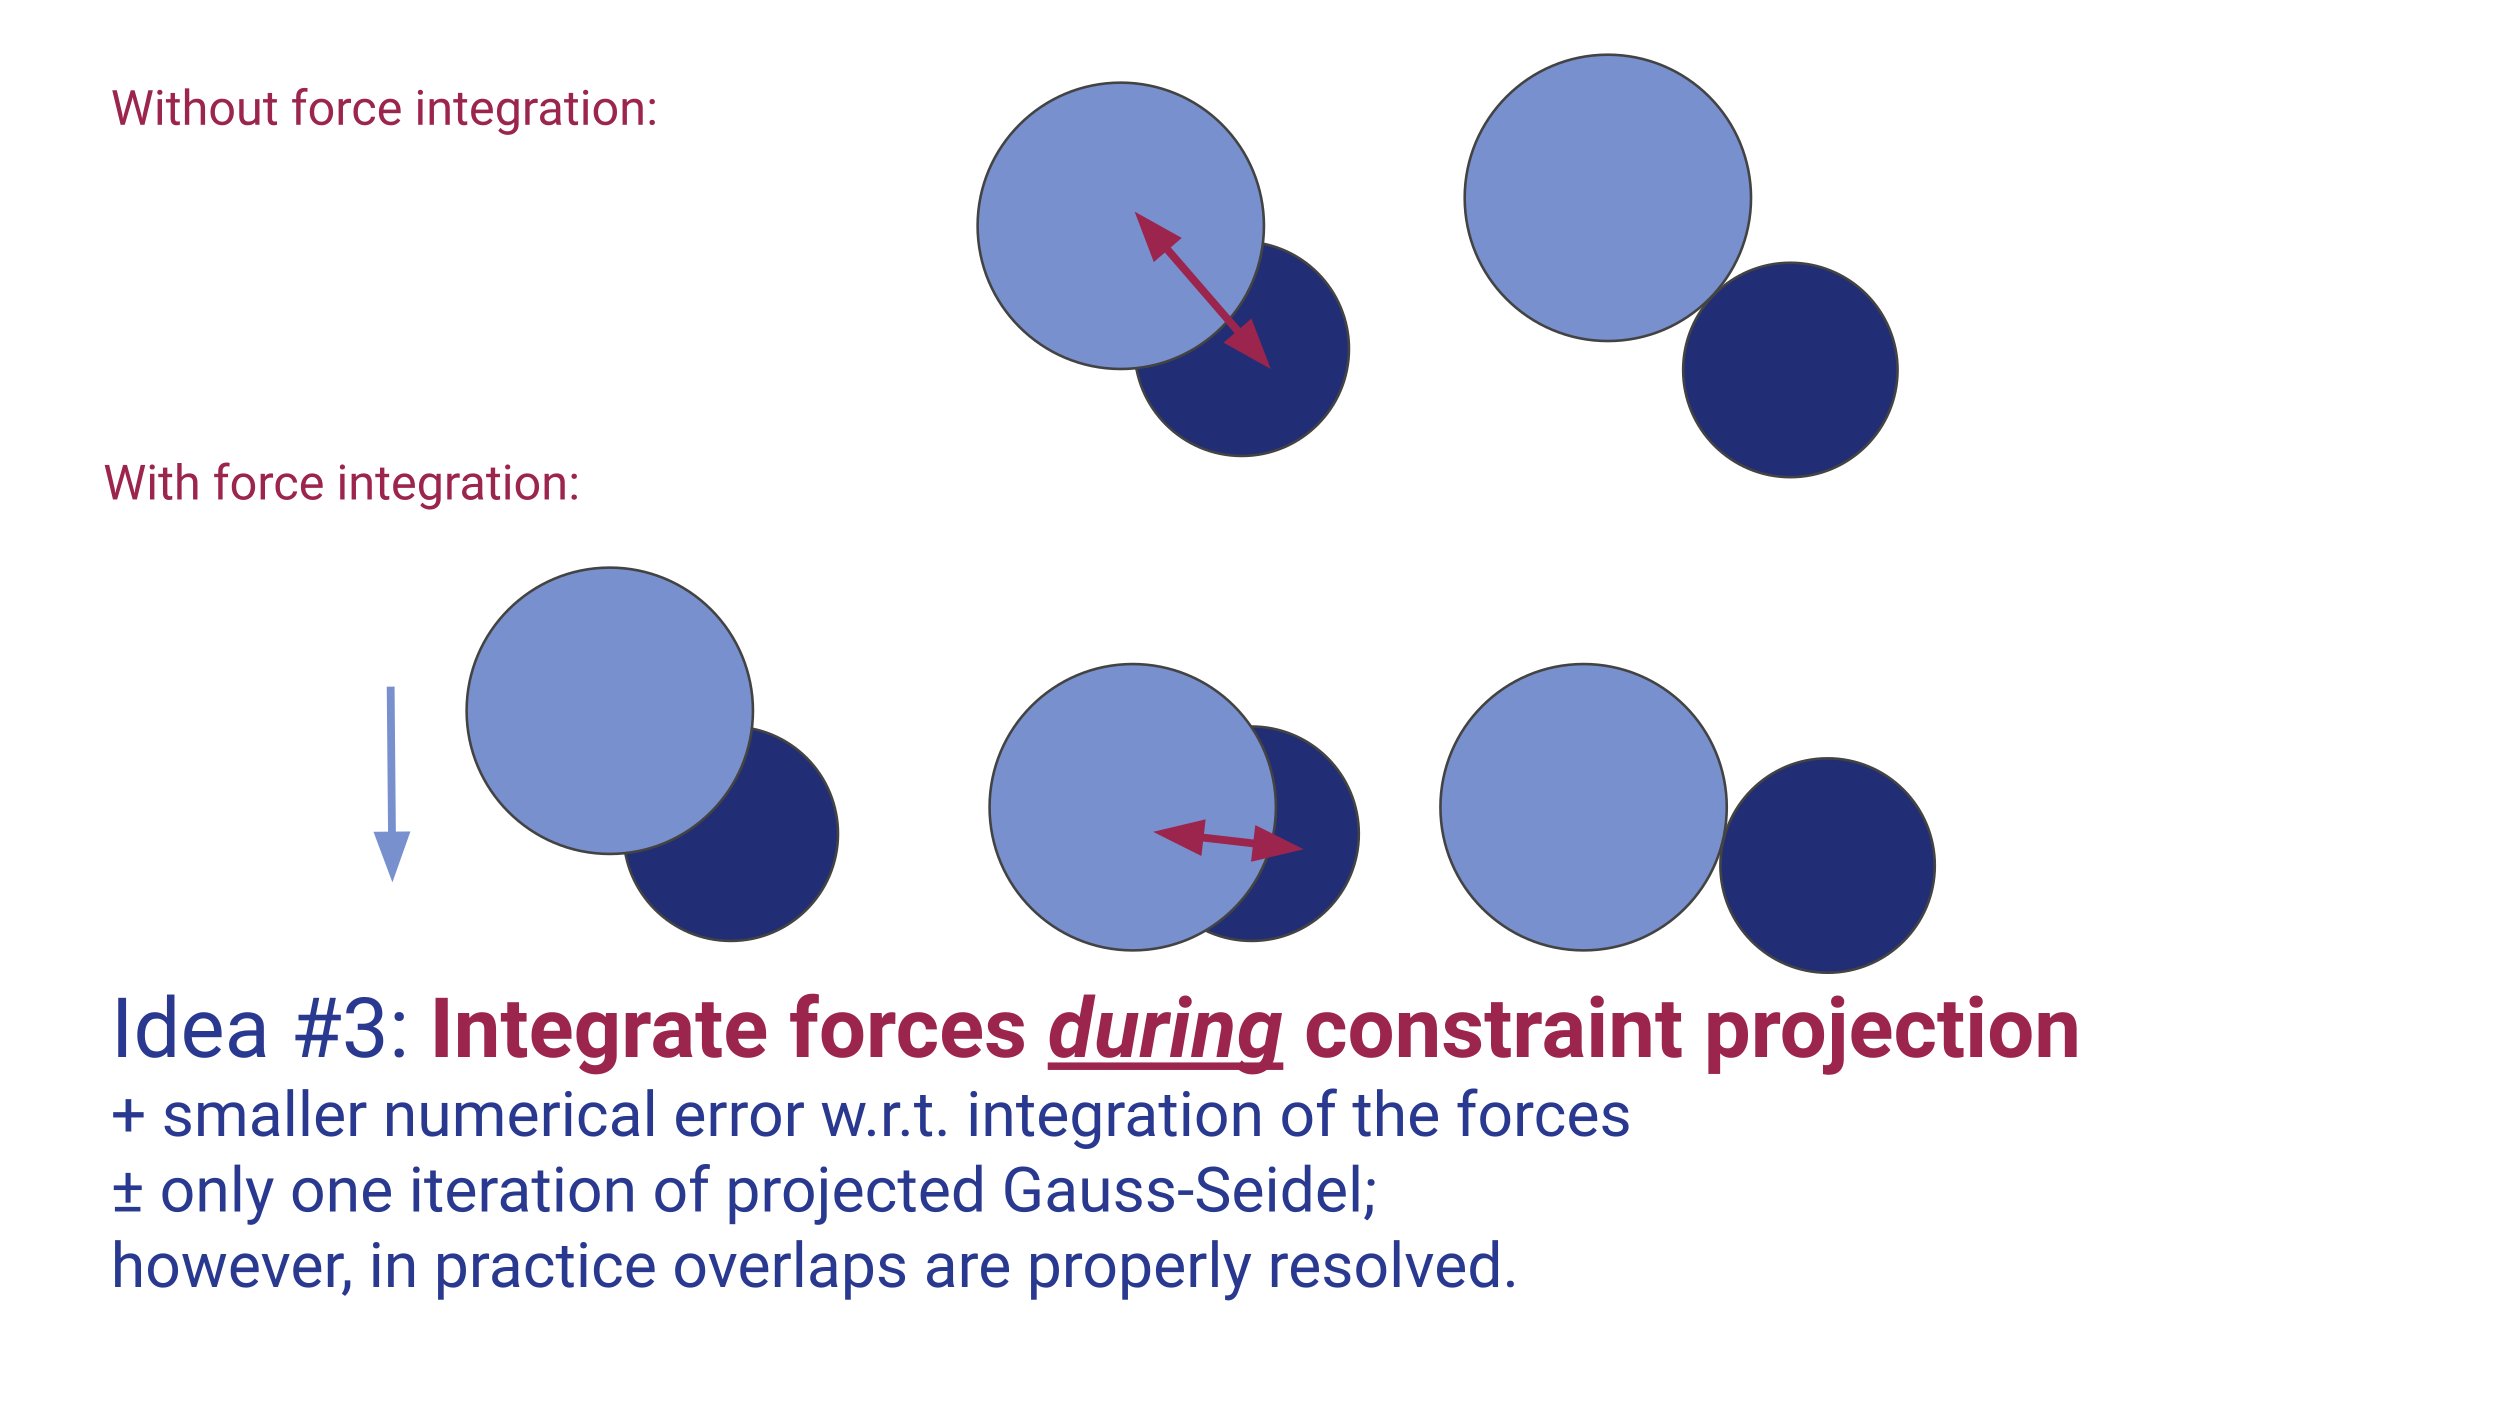 <svg version="1.1" viewBox="0.0 0.0 960.0 540.0" fill="none" stroke="none" stroke-linecap="square" stroke-miterlimit="10" xmlns:xlink="http://www.w3.org/1999/xlink" xmlns="http://www.w3.org/2000/svg"><rect x="0.0" y="0.0" width="960.0" height="540.0" fill="#808080" stroke="none"/><clipPath id="g8a51cefa5d_0_104.0"><path d="m0 0l960.0 0l0 540.0l-960.0 0l0 -540.0z" clip-rule="nonzero"/></clipPath><g clip-path="url(#g8a51cefa5d_0_104.0)"><path fill="#ffffff" d="m0 0l960.0 0l0 540.0l-960.0 0z" fill-rule="evenodd"/><path fill="#000000" fill-opacity="0.0" d="m33.546 361.312l810.457 0l0 152.724l-810.457 0z" fill-rule="evenodd"/><path fill="#2a3990" d="m48.405 405.895l-3.0 0l0 -22.75l3.0 0l0 22.75zm4.328 -8.594q0 -3.891 1.844 -6.25q1.844 -2.375 4.828 -2.375q2.969 0 4.703 2.031l0 -8.812l2.891 0l0 24.0l-2.656 0l-0.141 -1.812q-1.734 2.125 -4.828 2.125q-2.938 0 -4.797 -2.406q-1.844 -2.406 -1.844 -6.281l0 -0.219zm2.891 0.328q0 2.875 1.188 4.5q1.188 1.625 3.281 1.625q2.75 0 4.016 -2.469l0 -7.766q-1.297 -2.391 -3.984 -2.391q-2.125 0 -3.312 1.641q-1.188 1.641 -1.188 4.859zm22.875 8.578q-3.438 0 -5.594 -2.25q-2.156 -2.266 -2.156 -6.047l0 -0.531q0 -2.516 0.953 -4.484q0.969 -1.984 2.688 -3.094q1.734 -1.125 3.75 -1.125q3.297 0 5.125 2.172q1.828 2.172 1.828 6.219l0 1.203l-11.453 0q0.062 2.5 1.453 4.047q1.406 1.531 3.562 1.531q1.531 0 2.594 -0.625q1.062 -0.625 1.859 -1.656l1.766 1.375q-2.125 3.266 -6.375 3.266zm-0.359 -15.156q-1.75 0 -2.938 1.281q-1.188 1.266 -1.469 3.562l8.469 0l0 -0.219q-0.125 -2.203 -1.188 -3.406q-1.062 -1.219 -2.875 -1.219zm20.734 14.844q-0.25 -0.5 -0.406 -1.781q-2.016 2.094 -4.812 2.094q-2.5 0 -4.109 -1.406q-1.594 -1.422 -1.594 -3.594q0 -2.641 2.0 -4.094q2.016 -1.469 5.656 -1.469l2.812 0l0 -1.328q0 -1.516 -0.906 -2.406q-0.906 -0.906 -2.672 -0.906q-1.547 0 -2.594 0.781q-1.047 0.781 -1.047 1.891l-2.906 0q0 -1.266 0.891 -2.438q0.906 -1.188 2.438 -1.875q1.547 -0.688 3.391 -0.688q2.922 0 4.578 1.469q1.656 1.453 1.719 4.016l0 7.781q0 2.328 0.594 3.703l0 0.25l-3.031 0zm-4.797 -2.203q1.359 0 2.578 -0.703q1.219 -0.703 1.766 -1.828l0 -3.469l-2.266 0q-5.312 0 -5.312 3.109q0 1.359 0.906 2.125q0.906 0.766 2.328 0.766zm29.453 -4.203l-4.125 0l-1.25 6.406l-2.234 0l1.25 -6.406l-3.734 0l0 -2.141l4.141 0l1.078 -5.531l-4.031 0l0 -2.172l4.453 0l1.281 -6.5l2.234 0l-1.281 6.5l4.125 0l1.281 -6.5l2.25 0l-1.281 6.5l3.188 0l0 2.172l-3.609 0l-1.078 5.531l3.516 0l0 2.141l-3.922 0l-1.25 6.406l-2.25 0l1.25 -6.406zm-3.719 -2.141l4.125 0l1.078 -5.531l-4.125 0l-1.078 5.531zm17.562 -4.234l2.172 0q2.047 -0.031 3.219 -1.078q1.172 -1.047 1.172 -2.828q0 -4.0 -3.984 -4.0q-1.875 0 -3.0 1.078q-1.109 1.062 -1.109 2.828l-2.891 0q0 -2.703 1.969 -4.484q1.984 -1.797 5.031 -1.797q3.219 0 5.047 1.703q1.828 1.703 1.828 4.734q0 1.484 -0.969 2.875q-0.953 1.391 -2.609 2.078q1.875 0.594 2.891 1.969q1.031 1.375 1.031 3.359q0 3.062 -2.0 4.859q-2.0 1.797 -5.203 1.797q-3.203 0 -5.219 -1.734q-2.0 -1.734 -2.0 -4.578l2.906 0q0 1.797 1.172 2.875q1.172 1.078 3.141 1.078q2.094 0 3.203 -1.094q1.109 -1.094 1.109 -3.141q0 -1.984 -1.219 -3.047q-1.219 -1.062 -3.516 -1.094l-2.172 0l0 -2.359zm14.125 11.266q0 -0.75 0.438 -1.25q0.453 -0.5 1.344 -0.5q0.891 0 1.344 0.5q0.469 0.5 0.469 1.25q0 0.719 -0.469 1.203q-0.453 0.484 -1.344 0.484q-0.891 0 -1.344 -0.484q-0.438 -0.484 -0.438 -1.203zm0 -14.0q0 -0.75 0.438 -1.25q0.453 -0.5 1.344 -0.5q0.891 0 1.344 0.5q0.469 0.5 0.469 1.25q0 0.719 -0.469 1.203q-0.453 0.484 -1.344 0.484q-0.891 0 -1.344 -0.484q-0.438 -0.484 -0.438 -1.203z" fill-rule="nonzero"/><path fill="#9c254d" d="m171.937 405.895l-4.688 0l0 -22.75l4.688 0l0 22.75zm8.203 -16.906l0.141 1.953q1.812 -2.266 4.859 -2.266q2.688 0 4.0 1.578q1.312 1.578 1.344 4.719l0 10.922l-4.516 0l0 -10.812q0 -1.438 -0.625 -2.078q-0.625 -0.656 -2.078 -0.656q-1.906 0 -2.859 1.625l0 11.922l-4.516 0l0 -16.906l4.25 0zm19.172 -4.156l0 4.156l2.891 0l0 3.312l-2.891 0l0 8.438q0 0.938 0.359 1.344q0.359 0.406 1.375 0.406q0.75 0 1.328 -0.109l0 3.422q-1.328 0.406 -2.734 0.406q-4.75 0 -4.844 -4.797l0 -9.109l-2.469 0l0 -3.312l2.469 0l0 -4.156l4.516 0zm13.188 21.375q-3.719 0 -6.062 -2.281q-2.328 -2.281 -2.328 -6.078l0 -0.438q0 -2.547 0.984 -4.547q0.984 -2.016 2.781 -3.094q1.812 -1.094 4.125 -1.094q3.469 0 5.453 2.188q2.0 2.188 2.0 6.203l0 1.844l-10.766 0q0.219 1.656 1.312 2.656q1.109 1.0 2.797 1.0q2.609 0 4.078 -1.891l2.219 2.484q-1.016 1.438 -2.75 2.25q-1.734 0.797 -3.844 0.797zm-0.516 -13.875q-1.344 0 -2.188 0.906q-0.828 0.906 -1.062 2.594l6.281 0l0 -0.359q-0.031 -1.5 -0.812 -2.312q-0.781 -0.828 -2.219 -0.828zm9.375 4.984q0 -3.891 1.844 -6.266q1.859 -2.375 5.0 -2.375q2.781 0 4.328 1.906l0.188 -1.594l4.094 0l0 16.344q0 2.219 -1.016 3.859q-1.0 1.641 -2.828 2.5q-1.828 0.859 -4.281 0.859q-1.859 0 -3.625 -0.75q-1.766 -0.734 -2.672 -1.906l2.0 -2.75q1.688 1.891 4.094 1.891q1.797 0 2.797 -0.969q1.0 -0.953 1.0 -2.719l0 -0.906q-1.562 1.766 -4.109 1.766q-3.047 0 -4.938 -2.375q-1.875 -2.391 -1.875 -6.328l0 -0.188zm4.516 0.328q0 2.297 0.922 3.609q0.922 1.297 2.531 1.297q2.062 0 2.953 -1.547l0 -7.109q-0.906 -1.547 -2.922 -1.547q-1.625 0 -2.562 1.328q-0.922 1.328 -0.922 3.969zm23.906 -4.422q-0.922 -0.125 -1.625 -0.125q-2.562 0 -3.359 1.734l0 11.062l-4.516 0l0 -16.906l4.266 0l0.125 2.016q1.359 -2.328 3.766 -2.328q0.75 0 1.406 0.203l-0.062 4.344zm11.5 12.672q-0.312 -0.609 -0.453 -1.516q-1.641 1.828 -4.266 1.828q-2.484 0 -4.125 -1.438q-1.625 -1.438 -1.625 -3.625q0 -2.688 1.984 -4.125q2.0 -1.438 5.766 -1.453l2.078 0l0 -0.969q0 -1.172 -0.609 -1.875q-0.594 -0.703 -1.891 -0.703q-1.141 0 -1.797 0.547q-0.641 0.547 -0.641 1.5l-4.516 0q0 -1.469 0.906 -2.719q0.906 -1.25 2.562 -1.953q1.656 -0.719 3.719 -0.719q3.125 0 4.953 1.578q1.844 1.562 1.844 4.406l0 7.328q0.016 2.406 0.672 3.641l0 0.266l-4.562 0zm-3.734 -3.141q1.0 0 1.844 -0.438q0.844 -0.453 1.25 -1.203l0 -2.906l-1.688 0q-3.391 0 -3.609 2.344l-0.016 0.266q0 0.844 0.594 1.391q0.594 0.547 1.625 0.547zm16.5 -17.922l0 4.156l2.891 0l0 3.312l-2.891 0l0 8.438q0 0.938 0.359 1.344q0.359 0.406 1.375 0.406q0.75 0 1.328 -0.109l0 3.422q-1.328 0.406 -2.734 0.406q-4.75 0 -4.844 -4.797l0 -9.109l-2.469 0l0 -3.312l2.469 0l0 -4.156l4.516 0zm13.188 21.375q-3.719 0 -6.062 -2.281q-2.328 -2.281 -2.328 -6.078l0 -0.438q0 -2.547 0.984 -4.547q0.984 -2.016 2.781 -3.094q1.812 -1.094 4.125 -1.094q3.469 0 5.453 2.188q2.0 2.188 2.0 6.203l0 1.844l-10.766 0q0.219 1.656 1.312 2.656q1.109 1.0 2.797 1.0q2.609 0 4.078 -1.891l2.219 2.484q-1.016 1.438 -2.75 2.25q-1.734 0.797 -3.844 0.797zm-0.516 -13.875q-1.344 0 -2.188 0.906q-0.828 0.906 -1.062 2.594l6.281 0l0 -0.359q-0.031 -1.5 -0.812 -2.312q-0.781 -0.828 -2.219 -0.828zm19.234 13.562l0 -13.594l-2.516 0l0 -3.312l2.516 0l0 -1.438q0 -2.844 1.625 -4.406q1.641 -1.578 4.578 -1.578q0.938 0 2.297 0.312l-0.047 3.5q-0.562 -0.141 -1.375 -0.141q-2.547 0 -2.547 2.391l0 1.359l3.359 0l0 3.312l-3.359 0l0 13.594l-4.531 0zm9.531 -8.609q0 -2.516 0.969 -4.484q0.969 -1.969 2.781 -3.047q1.828 -1.078 4.234 -1.078q3.422 0 5.578 2.094q2.172 2.094 2.422 5.688l0.031 1.156q0 3.891 -2.172 6.25q-2.172 2.344 -5.828 2.344q-3.656 0 -5.844 -2.344q-2.172 -2.344 -2.172 -6.375l0 -0.203zm4.516 0.328q0 2.406 0.906 3.688q0.906 1.266 2.594 1.266q1.641 0 2.562 -1.25q0.922 -1.266 0.922 -4.031q0 -2.359 -0.922 -3.656q-0.922 -1.297 -2.594 -1.297q-1.656 0 -2.562 1.297q-0.906 1.281 -0.906 3.984zm23.781 -4.391q-0.922 -0.125 -1.625 -0.125q-2.562 0 -3.359 1.734l0 11.062l-4.516 0l0 -16.906l4.266 0l0.125 2.016q1.359 -2.328 3.766 -2.328q0.75 0 1.406 0.203l-0.062 4.344zm8.906 9.344q1.25 0 2.031 -0.688q0.781 -0.688 0.812 -1.828l4.234 0q-0.016 1.719 -0.938 3.156q-0.922 1.422 -2.531 2.219q-1.594 0.781 -3.531 0.781q-3.625 0 -5.719 -2.297q-2.094 -2.312 -2.094 -6.375l0 -0.297q0 -3.906 2.078 -6.234q2.078 -2.328 5.703 -2.328q3.172 0 5.078 1.812q1.922 1.797 1.953 4.797l-4.234 0q-0.031 -1.312 -0.812 -2.125q-0.781 -0.828 -2.062 -0.828q-1.578 0 -2.391 1.156q-0.797 1.141 -0.797 3.719l0 0.469q0 2.609 0.797 3.75q0.797 1.141 2.422 1.141zm17.438 3.641q-3.719 0 -6.062 -2.281q-2.328 -2.281 -2.328 -6.078l0 -0.438q0 -2.547 0.984 -4.547q0.984 -2.016 2.781 -3.094q1.812 -1.094 4.125 -1.094q3.469 0 5.453 2.188q2.0 2.188 2.0 6.203l0 1.844l-10.766 0q0.219 1.656 1.312 2.656q1.109 1.0 2.797 1.0q2.609 0 4.078 -1.891l2.219 2.484q-1.016 1.438 -2.75 2.25q-1.734 0.797 -3.844 0.797zm-0.516 -13.875q-1.344 0 -2.188 0.906q-0.828 0.906 -1.062 2.594l6.281 0l0 -0.359q-0.031 -1.5 -0.812 -2.312q-0.781 -0.828 -2.219 -0.828zm19.188 8.891q0 -0.828 -0.828 -1.297q-0.812 -0.484 -2.625 -0.859q-6.031 -1.266 -6.031 -5.125q0 -2.25 1.859 -3.75q1.875 -1.516 4.891 -1.516q3.219 0 5.141 1.516q1.938 1.516 1.938 3.938l-4.516 0q0 -0.969 -0.625 -1.594q-0.625 -0.641 -1.953 -0.641q-1.141 0 -1.766 0.516q-0.625 0.516 -0.625 1.312q0 0.75 0.703 1.219q0.719 0.453 2.406 0.797q1.688 0.328 2.844 0.75q3.578 1.312 3.578 4.547q0 2.312 -1.984 3.75q-1.984 1.422 -5.125 1.422q-2.125 0 -3.781 -0.75q-1.641 -0.766 -2.578 -2.078q-0.938 -1.328 -0.938 -2.859l4.281 0q0.062 1.203 0.891 1.844q0.828 0.641 2.219 0.641q1.297 0 1.953 -0.484q0.672 -0.5 0.672 -1.297z" fill-rule="nonzero"/><path fill="#000000" fill-opacity="0.0" d="m402.327 376.207l90.469 0l0 37.5l-90.469 0l0 -37.5z" fill-rule="nonzero"/><path fill="#9c254d" d="m410.765 388.66q2.359 0.062 3.812 1.891l1.656 -8.656l4.422 0l-4.156 24.0l-3.938 0l0.25 -1.812q-1.891 2.203 -4.406 2.141q-1.578 -0.016 -2.766 -0.828q-1.188 -0.812 -1.844 -2.328q-0.641 -1.531 -0.703 -3.406q-0.047 -0.984 0.047 -1.906l0.094 -0.703q0.375 -2.594 1.438 -4.562q1.078 -1.969 2.625 -2.922q1.562 -0.953 3.469 -0.906zm-3.203 9.094q-0.125 1.188 -0.078 2.0q0.156 2.75 2.219 2.797q1.859 0.078 3.234 -1.75l1.203 -6.719q-0.609 -1.672 -2.438 -1.75q-1.609 -0.047 -2.688 1.25q-1.062 1.281 -1.453 4.172zm22.922 6.391q-1.875 2.109 -4.656 2.062q-2.438 -0.031 -3.688 -1.75q-1.25 -1.719 -0.969 -4.531l1.828 -10.938l4.406 0l-1.859 10.984q-0.062 0.516 -0.016 0.969q0.156 1.562 1.734 1.609q2.047 0.062 3.391 -1.578l2.109 -11.984l4.438 0l-2.938 16.906l-4.109 0l0.328 -1.75zm18.641 -10.922q-0.906 -0.156 -1.484 -0.156q-2.359 -0.062 -3.734 1.766l-1.953 11.062l-4.406 0l2.938 -16.906l4.141 -0.016l-0.406 2.062q1.594 -2.391 3.938 -2.391q0.656 0 1.531 0.219l-0.562 4.359zm4.562 12.672l-4.438 0l2.938 -16.906l4.438 0l-2.938 16.906zm-0.984 -21.203q-0.031 -1.047 0.688 -1.734q0.719 -0.688 1.734 -0.688q1.0 -0.031 1.734 0.609q0.734 0.641 0.766 1.656q0.031 0.969 -0.656 1.688q-0.672 0.719 -1.766 0.75q-0.984 0.031 -1.734 -0.594q-0.734 -0.625 -0.766 -1.688zm11.688 4.281l-0.375 2.0q2.031 -2.359 4.922 -2.297q2.391 0.047 3.531 1.75q1.141 1.703 0.828 4.719l-1.781 10.75l-4.406 0l1.812 -10.797q0.078 -0.609 0.031 -1.109q-0.203 -1.594 -2.0 -1.641q-1.734 -0.062 -3.109 1.609l-2.109 11.938l-4.406 0l2.938 -16.906l4.125 -0.016zm11.422 8.453q0.469 -3.922 2.547 -6.359q2.094 -2.453 5.266 -2.406q2.703 0.062 4.031 1.953l0.578 -1.641l4.047 0.016l-2.766 16.328q-0.453 3.375 -2.875 5.344q-2.422 1.969 -6.0 1.906q-1.75 -0.031 -3.344 -0.766q-1.594 -0.719 -2.625 -1.984l2.188 -2.688q1.469 1.859 3.688 1.922q1.719 0.062 2.938 -0.906q1.219 -0.953 1.656 -2.703l0.25 -1.016q-1.844 1.844 -4.141 1.781q-2.469 -0.031 -3.922 -1.828q-1.453 -1.812 -1.594 -4.703q-0.047 -0.953 0.078 -2.25zm4.328 1.844q0 1.469 0.609 2.359q0.625 0.875 1.797 0.922q1.797 0.062 3.188 -1.531l1.312 -7.156q-0.672 -1.469 -2.484 -1.531q-1.688 -0.047 -2.859 1.359q-1.172 1.406 -1.469 3.734q-0.109 1.141 -0.094 1.844z" fill-rule="nonzero"/><path fill="#9c254d" d="m509.53 402.566q1.25 0 2.031 -0.688q0.781 -0.688 0.813 -1.828l4.234 0q-0.016 1.719 -0.938 3.156q-0.922 1.422 -2.531 2.219q-1.594 0.781 -3.531 0.781q-3.625 0 -5.719 -2.297q-2.094 -2.312 -2.094 -6.375l0 -0.297q0 -3.906 2.078 -6.234q2.078 -2.328 5.703 -2.328q3.172 0 5.078 1.812q1.922 1.797 1.953 4.797l-4.234 0q-0.031 -1.312 -0.813 -2.125q-0.781 -0.828 -2.062 -0.828q-1.578 0 -2.391 1.156q-0.797 1.141 -0.797 3.719l0 0.469q0 2.609 0.797 3.75q0.797 1.141 2.422 1.141zm8.953 -5.281q0 -2.516 0.969 -4.484q0.969 -1.969 2.781 -3.047q1.828 -1.078 4.234 -1.078q3.422 0 5.578 2.094q2.172 2.094 2.422 5.688l0.031 1.156q0 3.891 -2.172 6.25q-2.172 2.344 -5.828 2.344q-3.656 0 -5.844 -2.344q-2.172 -2.344 -2.172 -6.375l0 -0.203zm4.516 0.328q0 2.406 0.906 3.688q0.906 1.266 2.594 1.266q1.641 0 2.562 -1.25q0.922 -1.266 0.922 -4.031q0 -2.359 -0.922 -3.656q-0.922 -1.297 -2.594 -1.297q-1.656 0 -2.562 1.297q-0.906 1.281 -0.906 3.984zm18.438 -8.625l0.141 1.953q1.812 -2.266 4.859 -2.266q2.688 0 4.0 1.578q1.312 1.578 1.344 4.719l0 10.922l-4.516 0l0 -10.812q0 -1.438 -0.625 -2.078q-0.625 -0.656 -2.078 -0.656q-1.906 0 -2.859 1.625l0 11.922l-4.516 0l0 -16.906l4.25 0zm22.922 12.234q0 -0.828 -0.828 -1.297q-0.812 -0.484 -2.625 -0.859q-6.031 -1.266 -6.031 -5.125q0 -2.25 1.859 -3.75q1.875 -1.516 4.891 -1.516q3.219 0 5.141 1.516q1.938 1.516 1.938 3.938l-4.516 0q0 -0.969 -0.625 -1.594q-0.625 -0.641 -1.953 -0.641q-1.141 0 -1.766 0.516q-0.625 0.516 -0.625 1.312q0 0.75 0.703 1.219q0.719 0.453 2.406 0.797q1.688 0.328 2.844 0.75q3.578 1.312 3.578 4.547q0 2.312 -1.984 3.75q-1.984 1.422 -5.125 1.422q-2.125 0 -3.781 -0.75q-1.641 -0.766 -2.578 -2.078q-0.938 -1.328 -0.938 -2.859l4.281 0q0.062 1.203 0.891 1.844q0.828 0.641 2.219 0.641q1.297 0 1.953 -0.484q0.672 -0.5 0.672 -1.297zm12.703 -16.391l0 4.156l2.891 0l0 3.312l-2.891 0l0 8.438q0 0.938 0.359 1.344q0.359 0.406 1.375 0.406q0.75 0 1.328 -0.109l0 3.422q-1.328 0.406 -2.734 0.406q-4.75 0 -4.844 -4.797l0 -9.109l-2.469 0l0 -3.312l2.469 0l0 -4.156l4.516 0zm14.906 8.391q-0.922 -0.125 -1.625 -0.125q-2.562 0 -3.359 1.734l0 11.062l-4.516 0l0 -16.906l4.266 0l0.125 2.016q1.359 -2.328 3.766 -2.328q0.75 0 1.406 0.203l-0.062 4.344zm11.5 12.672q-0.312 -0.609 -0.453 -1.516q-1.641 1.828 -4.266 1.828q-2.484 0 -4.125 -1.438q-1.625 -1.438 -1.625 -3.625q0 -2.688 1.984 -4.125q2.0 -1.438 5.766 -1.453l2.078 0l0 -0.969q0 -1.172 -0.609 -1.875q-0.594 -0.703 -1.891 -0.703q-1.141 0 -1.797 0.547q-0.641 0.547 -0.641 1.5l-4.516 0q0 -1.469 0.906 -2.719q0.906 -1.25 2.562 -1.953q1.656 -0.719 3.719 -0.719q3.125 0 4.953 1.578q1.844 1.562 1.844 4.406l0 7.328q0.016 2.406 0.672 3.641l0 0.266l-4.562 0zm-3.734 -3.141q1.0 0 1.844 -0.438q0.844 -0.453 1.25 -1.203l0 -2.906l-1.688 0q-3.391 0 -3.609 2.344l-0.016 0.266q0 0.844 0.594 1.391q0.594 0.547 1.625 0.547zm15.859 3.141l-4.531 0l0 -16.906l4.531 0l0 16.906zm-4.797 -21.281q0 -1.016 0.672 -1.672q0.688 -0.656 1.859 -0.656q1.156 0 1.844 0.656q0.688 0.656 0.688 1.672q0 1.031 -0.703 1.688q-0.688 0.656 -1.828 0.656q-1.141 0 -1.844 -0.656q-0.688 -0.656 -0.688 -1.688zm12.672 4.375l0.141 1.953q1.812 -2.266 4.859 -2.266q2.688 0 4.0 1.578q1.312 1.578 1.344 4.719l0 10.922l-4.516 0l0 -10.812q0 -1.438 -0.625 -2.078q-0.625 -0.656 -2.078 -0.656q-1.906 0 -2.859 1.625l0 11.922l-4.516 0l0 -16.906l4.25 0zm19.172 -4.156l0 4.156l2.891 0l0 3.312l-2.891 0l0 8.438q0 0.938 0.359 1.344q0.359 0.406 1.375 0.406q0.75 0 1.328 -0.109l0 3.422q-1.328 0.406 -2.734 0.406q-4.75 0 -4.844 -4.797l0 -9.109l-2.469 0l0 -3.312l2.469 0l0 -4.156l4.516 0zm28.594 12.766q0 3.906 -1.781 6.266q-1.766 2.344 -4.781 2.344q-2.562 0 -4.141 -1.781l0 7.969l-4.516 0l0 -23.406l4.188 0l0.156 1.656q1.641 -1.969 4.281 -1.969q3.125 0 4.859 2.312q1.734 2.312 1.734 6.375l0 0.234zm-4.516 -0.328q0 -2.359 -0.844 -3.641q-0.828 -1.281 -2.422 -1.281q-2.125 0 -2.922 1.625l0 6.922q0.828 1.672 2.953 1.672q3.234 0 3.234 -5.297zm16.812 -4.047q-0.922 -0.125 -1.625 -0.125q-2.562 0 -3.359 1.734l0 11.062l-4.516 0l0 -16.906l4.266 0l0.125 2.016q1.359 -2.328 3.766 -2.328q0.75 0 1.406 0.203l-0.062 4.344zm0.906 4.062q0 -2.516 0.969 -4.484q0.969 -1.969 2.781 -3.047q1.828 -1.078 4.234 -1.078q3.422 0 5.578 2.094q2.172 2.094 2.422 5.688l0.031 1.156q0 3.891 -2.172 6.25q-2.172 2.344 -5.828 2.344q-3.656 0 -5.844 -2.344q-2.172 -2.344 -2.172 -6.375l0 -0.203zm4.516 0.328q0 2.406 0.906 3.688q0.906 1.266 2.594 1.266q1.641 0 2.562 -1.25q0.922 -1.266 0.922 -4.031q0 -2.359 -0.922 -3.656q-0.922 -1.297 -2.594 -1.297q-1.656 0 -2.562 1.297q-0.906 1.281 -0.906 3.984zm19.062 -8.625l0 17.828q0 2.797 -1.484 4.344q-1.484 1.562 -4.281 1.562q-1.172 0 -2.234 -0.266l0 -3.578q0.812 0.141 1.422 0.141q2.047 0 2.047 -2.172l0 -17.859l4.531 0zm-4.891 -4.375q0 -1.016 0.672 -1.672q0.688 -0.656 1.859 -0.656q1.172 0 1.844 0.656q0.688 0.656 0.688 1.672q0 1.031 -0.703 1.688q-0.688 0.656 -1.828 0.656q-1.141 0 -1.844 -0.656q-0.688 -0.656 -0.688 -1.688zm16.203 21.594q-3.719 0 -6.062 -2.281q-2.328 -2.281 -2.328 -6.078l0 -0.438q0 -2.547 0.984 -4.547q0.984 -2.016 2.781 -3.094q1.812 -1.094 4.125 -1.094q3.469 0 5.453 2.188q2.0 2.188 2.0 6.203l0 1.844l-10.766 0q0.219 1.656 1.312 2.656q1.109 1.0 2.797 1.0q2.609 0 4.078 -1.891l2.219 2.484q-1.016 1.438 -2.75 2.25q-1.734 0.797 -3.844 0.797zm-0.516 -13.875q-1.344 0 -2.188 0.906q-0.828 0.906 -1.062 2.594l6.281 0l0 -0.359q-0.031 -1.5 -0.812 -2.312q-0.781 -0.828 -2.219 -0.828zm17.062 10.234q1.25 0 2.031 -0.688q0.781 -0.688 0.812 -1.828l4.234 0q-0.016 1.719 -0.938 3.156q-0.922 1.422 -2.531 2.219q-1.594 0.781 -3.531 0.781q-3.625 0 -5.719 -2.297q-2.094 -2.312 -2.094 -6.375l0 -0.297q0 -3.906 2.078 -6.234q2.078 -2.328 5.703 -2.328q3.172 0 5.078 1.812q1.922 1.797 1.953 4.797l-4.234 0q-0.031 -1.312 -0.812 -2.125q-0.781 -0.828 -2.062 -0.828q-1.578 0 -2.391 1.156q-0.797 1.141 -0.797 3.719l0 0.469q0 2.609 0.797 3.75q0.797 1.141 2.422 1.141zm15.062 -17.734l0 4.156l2.891 0l0 3.312l-2.891 0l0 8.438q0 0.938 0.359 1.344q0.359 0.406 1.375 0.406q0.75 0 1.328 -0.109l0 3.422q-1.328 0.406 -2.734 0.406q-4.75 0 -4.844 -4.797l0 -9.109l-2.469 0l0 -3.312l2.469 0l0 -4.156l4.516 0zm10.172 21.062l-4.531 0l0 -16.906l4.531 0l0 16.906zm-4.797 -21.281q0 -1.016 0.672 -1.672q0.688 -0.656 1.859 -0.656q1.156 0 1.844 0.656q0.688 0.656 0.688 1.672q0 1.031 -0.703 1.688q-0.688 0.656 -1.828 0.656q-1.141 0 -1.844 -0.656q-0.688 -0.656 -0.688 -1.688zm7.812 12.672q0 -2.516 0.969 -4.484q0.969 -1.969 2.781 -3.047q1.828 -1.078 4.234 -1.078q3.422 0 5.578 2.094q2.172 2.094 2.422 5.688l0.031 1.156q0 3.891 -2.172 6.25q-2.172 2.344 -5.828 2.344q-3.656 0 -5.844 -2.344q-2.172 -2.344 -2.172 -6.375l0 -0.203zm4.516 0.328q0 2.406 0.906 3.688q0.906 1.266 2.594 1.266q1.641 0 2.562 -1.25q0.922 -1.266 0.922 -4.031q0 -2.359 -0.922 -3.656q-0.922 -1.297 -2.594 -1.297q-1.656 0 -2.562 1.297q-0.906 1.281 -0.906 3.984zm18.438 -8.625l0.141 1.953q1.812 -2.266 4.859 -2.266q2.688 0 4.0 1.578q1.312 1.578 1.344 4.719l0 10.922l-4.516 0l0 -10.812q0 -1.438 -0.625 -2.078q-0.625 -0.656 -2.078 -0.656q-1.906 0 -2.859 1.625l0 11.922l-4.516 0l0 -16.906l4.25 0z" fill-rule="nonzero"/><path fill="#9c254d" d="m402.327 407.975l90.469 0l0 2.88l-90.469 0l0 -2.88z" fill-rule="nonzero"/><path fill="#2a3990" d="m50.405 427.058l4.75 0l0 2.047l-4.75 0l0 5.391l-2.188 0l0 -5.391l-4.75 0l0 -2.047l4.75 0l0 -4.984l2.188 0l0 4.984zm20.719 5.797q0 -0.891 -0.672 -1.375q-0.656 -0.484 -2.312 -0.828q-1.641 -0.359 -2.609 -0.844q-0.969 -0.5 -1.438 -1.172q-0.453 -0.688 -0.453 -1.625q0 -1.562 1.312 -2.641q1.328 -1.078 3.375 -1.078q2.156 0 3.5 1.125q1.344 1.109 1.344 2.844l-2.188 0q0 -0.891 -0.75 -1.531q-0.75 -0.656 -1.906 -0.656q-1.188 0 -1.859 0.516q-0.656 0.516 -0.656 1.359q0 0.781 0.609 1.188q0.625 0.391 2.25 0.75q1.625 0.359 2.625 0.875q1.016 0.5 1.5 1.219q0.484 0.703 0.484 1.719q0 1.703 -1.359 2.734q-1.359 1.016 -3.516 1.016q-1.531 0 -2.703 -0.531q-1.172 -0.547 -1.844 -1.516q-0.656 -0.969 -0.656 -2.094l2.172 0q0.062 1.094 0.875 1.734q0.812 0.641 2.156 0.641q1.219 0 1.969 -0.5q0.75 -0.5 0.75 -1.328zm7.031 -9.328l0.047 1.406q1.406 -1.641 3.766 -1.641q2.656 0 3.625 2.047q0.625 -0.922 1.641 -1.484q1.016 -0.562 2.406 -0.562q4.172 0 4.234 4.422l0 8.5l-2.172 0l0 -8.375q0 -1.359 -0.625 -2.031q-0.609 -0.672 -2.078 -0.672q-1.203 0 -2.0 0.719q-0.797 0.719 -0.922 1.938l0 8.422l-2.188 0l0 -8.312q0 -2.766 -2.703 -2.766q-2.141 0 -2.922 1.812l0 9.266l-2.172 0l0 -12.688l2.062 0zm26.816 12.688q-0.188 -0.375 -0.297 -1.344q-1.516 1.578 -3.609 1.578q-1.875 0 -3.078 -1.062q-1.203 -1.062 -1.203 -2.688q0 -1.984 1.5 -3.078q1.516 -1.094 4.234 -1.094l2.109 0l0 -1.0q0 -1.141 -0.688 -1.812q-0.672 -0.672 -1.984 -0.672q-1.172 0 -1.953 0.594q-0.781 0.578 -0.781 1.406l-2.188 0q0 -0.938 0.672 -1.828q0.688 -0.891 1.828 -1.406q1.156 -0.516 2.547 -0.516q2.188 0 3.422 1.109q1.25 1.094 1.297 3.016l0 5.828q0 1.75 0.453 2.781l0 0.188l-2.281 0zm-3.594 -1.656q1.016 0 1.922 -0.516q0.922 -0.531 1.328 -1.375l0 -2.609l-1.688 0q-3.984 0 -3.984 2.328q0 1.031 0.672 1.609q0.688 0.562 1.75 0.562zm11.18 1.656l-2.172 0l0 -18.0l2.172 0l0 18.0zm5.824 0l-2.172 0l0 -18.0l2.172 0l0 18.0zm8.73 0.234q-2.578 0 -4.203 -1.688q-1.609 -1.703 -1.609 -4.531l0 -0.406q0 -1.891 0.719 -3.359q0.719 -1.484 2.016 -2.328q1.297 -0.844 2.812 -0.844q2.469 0 3.828 1.641q1.375 1.625 1.375 4.656l0 0.906l-8.578 0q0.047 1.875 1.094 3.031q1.047 1.156 2.656 1.156q1.156 0 1.953 -0.469q0.797 -0.469 1.391 -1.25l1.328 1.031q-1.594 2.453 -4.781 2.453zm-0.266 -11.375q-1.312 0 -2.203 0.969q-0.891 0.953 -1.109 2.672l6.359 0l0 -0.172q-0.094 -1.641 -0.891 -2.547q-0.797 -0.922 -2.156 -0.922zm13.84 0.406q-0.484 -0.078 -1.062 -0.078q-2.125 0 -2.891 1.812l0 9.0l-2.172 0l0 -12.688l2.109 0l0.031 1.469q1.078 -1.703 3.031 -1.703q0.625 0 0.953 0.172l0 2.016zm9.984 -1.953l0.078 1.594q1.453 -1.828 3.797 -1.828q4.016 0 4.047 4.547l0 8.375l-2.156 0l0 -8.391q-0.016 -1.375 -0.641 -2.031q-0.609 -0.656 -1.906 -0.656q-1.062 0 -1.859 0.562q-0.797 0.562 -1.234 1.484l0 9.031l-2.172 0l0 -12.688l2.047 0zm19.023 11.438q-1.266 1.484 -3.719 1.484q-2.016 0 -3.078 -1.172q-1.062 -1.188 -1.078 -3.5l0 -8.25l2.172 0l0 8.203q0 2.875 2.344 2.875q2.484 0 3.297 -1.844l0 -9.234l2.172 0l0 12.688l-2.062 0l-0.047 -1.25zm7.449 -11.438l0.047 1.406q1.406 -1.641 3.766 -1.641q2.656 0 3.625 2.047q0.625 -0.922 1.641 -1.484q1.016 -0.562 2.406 -0.562q4.172 0 4.234 4.422l0 8.5l-2.172 0l0 -8.375q0 -1.359 -0.625 -2.031q-0.609 -0.672 -2.078 -0.672q-1.203 0 -2.0 0.719q-0.797 0.719 -0.922 1.938l0 8.422l-2.188 0l0 -8.312q0 -2.766 -2.703 -2.766q-2.141 0 -2.922 1.812l0 9.266l-2.172 0l0 -12.688l2.062 0zm24.254 12.922q-2.578 0 -4.203 -1.688q-1.609 -1.703 -1.609 -4.531l0 -0.406q0 -1.891 0.719 -3.359q0.719 -1.484 2.016 -2.328q1.297 -0.844 2.812 -0.844q2.469 0 3.828 1.641q1.375 1.625 1.375 4.656l0 0.906l-8.578 0q0.047 1.875 1.094 3.031q1.047 1.156 2.656 1.156q1.156 0 1.953 -0.469q0.797 -0.469 1.391 -1.25l1.328 1.031q-1.594 2.453 -4.781 2.453zm-0.266 -11.375q-1.312 0 -2.203 0.969q-0.891 0.953 -1.109 2.672l6.359 0l0 -0.172q-0.094 -1.641 -0.891 -2.547q-0.797 -0.922 -2.156 -0.922zm13.84 0.406q-0.484 -0.078 -1.062 -0.078q-2.125 0 -2.891 1.812l0 9.0l-2.172 0l0 -12.688l2.109 0l0.031 1.469q1.078 -1.703 3.031 -1.703q0.625 0 0.953 0.172l0 2.016zm4.355 10.734l-2.172 0l0 -12.688l2.172 0l0 12.688zm-2.344 -16.047q0 -0.531 0.312 -0.891q0.328 -0.359 0.953 -0.359q0.641 0 0.969 0.359q0.328 0.359 0.328 0.891q0 0.531 -0.328 0.891q-0.328 0.344 -0.969 0.344q-0.625 0 -0.953 -0.344q-0.312 -0.359 -0.312 -0.891zm10.902 14.516q1.156 0 2.016 -0.703q0.875 -0.703 0.969 -1.766l2.047 0q-0.062 1.094 -0.75 2.078q-0.688 0.984 -1.844 1.578q-1.156 0.578 -2.438 0.578q-2.594 0 -4.125 -1.719q-1.531 -1.734 -1.531 -4.734l0 -0.375q0 -1.844 0.672 -3.281q0.688 -1.453 1.953 -2.25q1.281 -0.797 3.016 -0.797q2.125 0 3.531 1.281q1.422 1.281 1.516 3.312l-2.047 0q-0.094 -1.219 -0.938 -2.016q-0.828 -0.797 -2.062 -0.797q-1.656 0 -2.562 1.203q-0.906 1.188 -0.906 3.438l0 0.406q0 2.188 0.891 3.375q0.906 1.188 2.594 1.188zm15.297 1.531q-0.188 -0.375 -0.297 -1.344q-1.516 1.578 -3.609 1.578q-1.875 0 -3.078 -1.062q-1.203 -1.062 -1.203 -2.688q0 -1.984 1.5 -3.078q1.516 -1.094 4.234 -1.094l2.109 0l0 -1.0q0 -1.141 -0.688 -1.812q-0.672 -0.672 -1.984 -0.672q-1.172 0 -1.953 0.594q-0.781 0.578 -0.781 1.406l-2.188 0q0 -0.938 0.672 -1.828q0.688 -0.891 1.828 -1.406q1.156 -0.516 2.547 -0.516q2.188 0 3.422 1.109q1.25 1.094 1.297 3.016l0 5.828q0 1.75 0.453 2.781l0 0.188l-2.281 0zm-3.594 -1.656q1.016 0 1.922 -0.516q0.922 -0.531 1.328 -1.375l0 -2.609l-1.688 0q-3.984 0 -3.984 2.328q0 1.031 0.672 1.609q0.688 0.562 1.75 0.562zm11.18 1.656l-2.172 0l0 -18.0l2.172 0l0 18.0zm14.672 0.234q-2.578 0 -4.203 -1.688q-1.609 -1.703 -1.609 -4.531l0 -0.406q0 -1.891 0.719 -3.359q0.719 -1.484 2.016 -2.328q1.297 -0.844 2.812 -0.844q2.469 0 3.828 1.641q1.375 1.625 1.375 4.656l0 0.906l-8.578 0q0.047 1.875 1.094 3.031q1.047 1.156 2.656 1.156q1.156 0 1.953 -0.469q0.797 -0.469 1.391 -1.25l1.328 1.031q-1.594 2.453 -4.781 2.453zm-0.266 -11.375q-1.312 0 -2.203 0.969q-0.891 0.953 -1.109 2.672l6.359 0l0 -0.172q-0.094 -1.641 -0.891 -2.547q-0.797 -0.922 -2.156 -0.922zm13.84 0.406q-0.484 -0.078 -1.062 -0.078q-2.125 0 -2.891 1.812l0 9.0l-2.172 0l0 -12.688l2.109 0l0.031 1.469q1.078 -1.703 3.031 -1.703q0.625 0 0.953 0.172l0 2.016zm8.121 0q-0.484 -0.078 -1.062 -0.078q-2.125 0 -2.891 1.812l0 9.0l-2.172 0l0 -12.688l2.109 0l0.031 1.469q1.078 -1.703 3.031 -1.703q0.625 0 0.953 0.172l0 2.016zm1.184 4.281q0 -1.875 0.734 -3.359q0.734 -1.484 2.031 -2.297q1.312 -0.812 3.0 -0.812q2.578 0 4.172 1.797q1.609 1.797 1.609 4.766l0 0.156q0 1.859 -0.719 3.328q-0.703 1.469 -2.016 2.297q-1.312 0.812 -3.031 0.812q-2.578 0 -4.188 -1.797q-1.594 -1.797 -1.594 -4.75l0 -0.141zm2.188 0.25q0 2.109 0.969 3.391q0.984 1.281 2.625 1.281q1.656 0 2.625 -1.297q0.969 -1.297 0.969 -3.625q0 -2.094 -0.984 -3.391q-0.984 -1.297 -2.625 -1.297q-1.609 0 -2.594 1.281q-0.984 1.281 -0.984 3.656zm18.203 -4.531q-0.484 -0.078 -1.062 -0.078q-2.125 0 -2.891 1.812l0 9.0l-2.172 0l0 -12.688l2.109 0l0.031 1.469q1.078 -1.703 3.031 -1.703q0.625 0 0.953 0.172l0 2.016zm19.172 7.75l2.438 -9.703l2.156 0l-3.688 12.688l-1.75 0l-3.094 -9.609l-3.0 9.609l-1.75 0l-3.688 -12.688l2.156 0l2.5 9.5l2.953 -9.5l1.75 0l3.016 9.703zm5.395 1.844q0 -0.562 0.328 -0.938q0.344 -0.375 1.0 -0.375q0.672 0 1.016 0.375q0.359 0.375 0.359 0.938q0 0.547 -0.359 0.906q-0.344 0.359 -1.016 0.359q-0.656 0 -1.0 -0.359q-0.328 -0.359 -0.328 -0.906zm12.395 -9.594q-0.484 -0.078 -1.062 -0.078q-2.125 0 -2.891 1.812l0 9.0l-2.172 0l0 -12.688l2.109 0l0.031 1.469q1.078 -1.703 3.031 -1.703q0.625 0 0.953 0.172l0 2.016zm0.602 9.594q0 -0.562 0.328 -0.938q0.344 -0.375 1.0 -0.375q0.672 0 1.016 0.375q0.359 0.375 0.359 0.938q0 0.547 -0.359 0.906q-0.344 0.359 -1.016 0.359q-0.656 0 -1.0 -0.359q-0.328 -0.359 -0.328 -0.906zm9.207 -14.609l0 3.062l2.375 0l0 1.688l-2.375 0l0 7.859q0 0.766 0.312 1.141q0.328 0.375 1.094 0.375q0.375 0 1.031 -0.141l0 1.766q-0.859 0.234 -1.672 0.234q-1.453 0 -2.188 -0.875q-0.734 -0.891 -0.734 -2.5l0 -7.859l-2.312 0l0 -1.688l2.312 0l0 -3.062l2.156 0zm4.949 14.609q0 -0.562 0.328 -0.938q0.344 -0.375 1.0 -0.375q0.672 0 1.016 0.375q0.359 0.375 0.359 0.938q0 0.547 -0.359 0.906q-0.344 0.359 -1.016 0.359q-0.656 0 -1.0 -0.359q-0.328 -0.359 -0.328 -0.906zm14.57 1.141l-2.172 0l0 -12.688l2.172 0l0 12.688zm-2.344 -16.047q0 -0.531 0.312 -0.891q0.328 -0.359 0.953 -0.359q0.641 0 0.969 0.359q0.328 0.359 0.328 0.891q0 0.531 -0.328 0.891q-0.328 0.344 -0.969 0.344q-0.625 0 -0.953 -0.344q-0.312 -0.359 -0.312 -0.891zm7.855 3.359l0.078 1.594q1.453 -1.828 3.797 -1.828q4.016 0 4.047 4.547l0 8.375l-2.156 0l0 -8.391q-0.016 -1.375 -0.641 -2.031q-0.609 -0.656 -1.906 -0.656q-1.062 0 -1.859 0.562q-0.797 0.562 -1.234 1.484l0 9.031l-2.172 0l0 -12.688l2.047 0zm14.133 -3.062l0 3.062l2.375 0l0 1.688l-2.375 0l0 7.859q0 0.766 0.312 1.141q0.328 0.375 1.094 0.375q0.375 0 1.031 -0.141l0 1.766q-0.859 0.234 -1.672 0.234q-1.453 0 -2.188 -0.875q-0.734 -0.891 -0.734 -2.5l0 -7.859l-2.312 0l0 -1.688l2.312 0l0 -3.062l2.156 0zm10.168 15.984q-2.578 0 -4.203 -1.688q-1.609 -1.703 -1.609 -4.531l0 -0.406q0 -1.891 0.719 -3.359q0.719 -1.484 2.016 -2.328q1.297 -0.844 2.812 -0.844q2.469 0 3.828 1.641q1.375 1.625 1.375 4.656l0 0.906l-8.578 0q0.047 1.875 1.094 3.031q1.047 1.156 2.656 1.156q1.156 0 1.953 -0.469q0.797 -0.469 1.391 -1.25l1.328 1.031q-1.594 2.453 -4.781 2.453zm-0.266 -11.375q-1.312 0 -2.203 0.969q-0.891 0.953 -1.109 2.672l6.359 0l0 -0.172q-0.094 -1.641 -0.891 -2.547q-0.797 -0.922 -2.156 -0.922zm7.199 4.688q0 -2.953 1.375 -4.703q1.375 -1.766 3.625 -1.766q2.328 0 3.625 1.641l0.109 -1.406l1.984 0l0 12.375q0 2.469 -1.469 3.891q-1.453 1.422 -3.922 1.422q-1.359 0 -2.672 -0.594q-1.312 -0.578 -2.016 -1.609l1.125 -1.297q1.406 1.719 3.422 1.719q1.578 0 2.453 -0.891q0.891 -0.891 0.891 -2.5l0 -1.094q-1.297 1.5 -3.547 1.5q-2.234 0 -3.609 -1.797q-1.375 -1.797 -1.375 -4.891zm2.188 0.25q0 2.141 0.875 3.375q0.875 1.219 2.453 1.219q2.062 0 3.016 -1.859l0 -5.797q-1.0 -1.812 -2.984 -1.812q-1.578 0 -2.469 1.234q-0.891 1.234 -0.891 3.641zm17.918 -4.531q-0.484 -0.078 -1.062 -0.078q-2.125 0 -2.891 1.812l0 9.0l-2.172 0l0 -12.688l2.109 0l0.031 1.469q1.078 -1.703 3.031 -1.703q0.625 0 0.953 0.172l0 2.016zm9.355 10.734q-0.188 -0.375 -0.297 -1.344q-1.516 1.578 -3.609 1.578q-1.875 0 -3.078 -1.062q-1.203 -1.062 -1.203 -2.688q0 -1.984 1.5 -3.078q1.516 -1.094 4.234 -1.094l2.109 0l0 -1.0q0 -1.141 -0.688 -1.812q-0.672 -0.672 -1.984 -0.672q-1.172 0 -1.953 0.594q-0.781 0.578 -0.781 1.406l-2.188 0q0 -0.938 0.672 -1.828q0.688 -0.891 1.828 -1.406q1.156 -0.516 2.547 -0.516q2.188 0 3.422 1.109q1.25 1.094 1.297 3.016l0 5.828q0 1.75 0.453 2.781l0 0.188l-2.281 0zm-3.594 -1.656q1.016 0 1.922 -0.516q0.922 -0.531 1.328 -1.375l0 -2.609l-1.688 0q-3.984 0 -3.984 2.328q0 1.031 0.672 1.609q0.688 0.562 1.75 0.562zm11.758 -14.094l0 3.062l2.375 0l0 1.688l-2.375 0l0 7.859q0 0.766 0.312 1.141q0.328 0.375 1.094 0.375q0.375 0 1.031 -0.141l0 1.766q-0.859 0.234 -1.672 0.234q-1.453 0 -2.188 -0.875q-0.734 -0.891 -0.734 -2.5l0 -7.859l-2.312 0l0 -1.688l2.312 0l0 -3.062l2.156 0zm7.262 15.75l-2.172 0l0 -12.688l2.172 0l0 12.688zm-2.344 -16.047q0 -0.531 0.312 -0.891q0.328 -0.359 0.953 -0.359q0.641 0 0.969 0.359q0.328 0.359 0.328 0.891q0 0.531 -0.328 0.891q-0.328 0.344 -0.969 0.344q-0.625 0 -0.953 -0.344q-0.312 -0.359 -0.312 -0.891zm5.23 9.594q0 -1.875 0.734 -3.359q0.734 -1.484 2.031 -2.297q1.312 -0.812 3.0 -0.812q2.578 0 4.172 1.797q1.609 1.797 1.609 4.766l0 0.156q0 1.859 -0.719 3.328q-0.703 1.469 -2.016 2.297q-1.312 0.812 -3.031 0.812q-2.578 0 -4.188 -1.797q-1.594 -1.797 -1.594 -4.75l0 -0.141zm2.188 0.25q0 2.109 0.969 3.391q0.984 1.281 2.625 1.281q1.656 0 2.625 -1.297q0.969 -1.297 0.969 -3.625q0 -2.094 -0.984 -3.391q-0.984 -1.297 -2.625 -1.297q-1.609 0 -2.594 1.281q-0.984 1.281 -0.984 3.656zm14.125 -6.484l0.078 1.594q1.453 -1.828 3.797 -1.828q4.016 0 4.047 4.547l0 8.375l-2.156 0l0 -8.391q-0.016 -1.375 -0.641 -2.031q-0.609 -0.656 -1.906 -0.656q-1.062 0 -1.859 0.562q-0.797 0.562 -1.234 1.484l0 9.031l-2.172 0l0 -12.688l2.047 0zm16.559 6.234q0 -1.875 0.734 -3.359q0.734 -1.484 2.031 -2.297q1.312 -0.812 3.0 -0.812q2.578 0 4.172 1.797q1.609 1.797 1.609 4.766l0 0.156q0 1.859 -0.719 3.328q-0.703 1.469 -2.016 2.297q-1.312 0.812 -3.031 0.812q-2.578 0 -4.188 -1.797q-1.594 -1.797 -1.594 -4.75l0 -0.141zm2.188 0.25q0 2.109 0.969 3.391q0.984 1.281 2.625 1.281q1.656 0 2.625 -1.297q0.969 -1.297 0.969 -3.625q0 -2.094 -0.984 -3.391q-0.984 -1.297 -2.625 -1.297q-1.609 0 -2.594 1.281q-0.984 1.281 -0.984 3.656zm13.141 6.203l0 -11.0l-2.0 0l0 -1.688l2.0 0l0 -1.297q0 -2.031 1.094 -3.141q1.094 -1.125 3.078 -1.125q0.75 0 1.5 0.203l-0.125 1.75q-0.547 -0.094 -1.172 -0.094q-1.047 0 -1.625 0.609q-0.578 0.609 -0.578 1.766l0 1.328l2.703 0l0 1.688l-2.703 0l0 11.0l-2.172 0zm16.148 -15.75l0 3.062l2.375 0l0 1.688l-2.375 0l0 7.859q0 0.766 0.312 1.141q0.328 0.375 1.094 0.375q0.375 0 1.031 -0.141l0 1.766q-0.859 0.234 -1.672 0.234q-1.453 0 -2.188 -0.875q-0.734 -0.891 -0.734 -2.5l0 -7.859l-2.312 0l0 -1.688l2.312 0l0 -3.062l2.156 0zm7.074 4.609q1.438 -1.781 3.75 -1.781q4.016 0 4.047 4.547l0 8.375l-2.156 0l0 -8.391q-0.016 -1.375 -0.641 -2.031q-0.609 -0.656 -1.906 -0.656q-1.062 0 -1.859 0.562q-0.797 0.562 -1.234 1.484l0 9.031l-2.172 0l0 -18.0l2.172 0l0 6.859zm16.312 11.375q-2.578 0 -4.203 -1.688q-1.609 -1.703 -1.609 -4.531l0 -0.406q0 -1.891 0.719 -3.359q0.719 -1.484 2.016 -2.328q1.297 -0.844 2.812 -0.844q2.469 0 3.828 1.641q1.375 1.625 1.375 4.656l0 0.906l-8.578 0q0.047 1.875 1.094 3.031q1.047 1.156 2.656 1.156q1.156 0 1.953 -0.469q0.797 -0.469 1.391 -1.25l1.328 1.031q-1.594 2.453 -4.781 2.453zm-0.266 -11.375q-1.312 0 -2.203 0.969q-0.891 0.953 -1.109 2.672l6.359 0l0 -0.172q-0.094 -1.641 -0.891 -2.547q-0.797 -0.922 -2.156 -0.922zm14.719 11.141l0 -11.0l-2.0 0l0 -1.688l2.0 0l0 -1.297q0 -2.031 1.094 -3.141q1.094 -1.125 3.078 -1.125q0.75 0 1.5 0.203l-0.125 1.75q-0.547 -0.094 -1.172 -0.094q-1.047 0 -1.625 0.609q-0.578 0.609 -0.578 1.766l0 1.328l2.703 0l0 1.688l-2.703 0l0 11.0l-2.172 0zm6.691 -6.453q0 -1.875 0.734 -3.359q0.734 -1.484 2.031 -2.297q1.312 -0.812 3.0 -0.812q2.578 0 4.172 1.797q1.609 1.797 1.609 4.766l0 0.156q0 1.859 -0.719 3.328q-0.703 1.469 -2.016 2.297q-1.312 0.812 -3.031 0.812q-2.578 0 -4.188 -1.797q-1.594 -1.797 -1.594 -4.75l0 -0.141zm2.188 0.25q0 2.109 0.969 3.391q0.984 1.281 2.625 1.281q1.656 0 2.625 -1.297q0.969 -1.297 0.969 -3.625q0 -2.094 -0.984 -3.391q-0.984 -1.297 -2.625 -1.297q-1.609 0 -2.594 1.281q-0.984 1.281 -0.984 3.656zm18.203 -4.531q-0.484 -0.078 -1.062 -0.078q-2.125 0 -2.891 1.812l0 9.0l-2.172 0l0 -12.688l2.109 0l0.031 1.469q1.078 -1.703 3.031 -1.703q0.625 0 0.953 0.172l0 2.016zm6.867 9.203q1.156 0 2.016 -0.703q0.875 -0.703 0.969 -1.766l2.047 0q-0.062 1.094 -0.75 2.078q-0.688 0.984 -1.844 1.578q-1.156 0.578 -2.438 0.578q-2.594 0 -4.125 -1.719q-1.531 -1.734 -1.531 -4.734l0 -0.375q0 -1.844 0.672 -3.281q0.688 -1.453 1.953 -2.25q1.281 -0.797 3.016 -0.797q2.125 0 3.531 1.281q1.422 1.281 1.516 3.312l-2.047 0q-0.094 -1.219 -0.938 -2.016q-0.828 -0.797 -2.062 -0.797q-1.656 0 -2.562 1.203q-0.906 1.188 -0.906 3.438l0 0.406q0 2.188 0.891 3.375q0.906 1.188 2.594 1.188zm12.734 1.766q-2.578 0 -4.203 -1.688q-1.609 -1.703 -1.609 -4.531l0 -0.406q0 -1.891 0.719 -3.359q0.719 -1.484 2.016 -2.328q1.297 -0.844 2.812 -0.844q2.469 0 3.828 1.641q1.375 1.625 1.375 4.656l0 0.906l-8.578 0q0.047 1.875 1.094 3.031q1.047 1.156 2.656 1.156q1.156 0 1.953 -0.469q0.797 -0.469 1.391 -1.25l1.328 1.031q-1.594 2.453 -4.781 2.453zm-0.266 -11.375q-1.312 0 -2.203 0.969q-0.891 0.953 -1.109 2.672l6.359 0l0 -0.172q-0.094 -1.641 -0.891 -2.547q-0.797 -0.922 -2.156 -0.922zm15.105 7.781q0 -0.891 -0.672 -1.375q-0.656 -0.484 -2.312 -0.828q-1.641 -0.359 -2.609 -0.844q-0.969 -0.5 -1.438 -1.172q-0.453 -0.688 -0.453 -1.625q0 -1.562 1.312 -2.641q1.328 -1.078 3.375 -1.078q2.156 0 3.5 1.125q1.344 1.109 1.344 2.844l-2.188 0q0 -0.891 -0.75 -1.531q-0.75 -0.656 -1.906 -0.656q-1.188 0 -1.859 0.516q-0.656 0.516 -0.656 1.359q0 0.781 0.609 1.188q0.625 0.391 2.25 0.75q1.625 0.359 2.625 0.875q1.016 0.5 1.5 1.219q0.484 0.703 0.484 1.719q0 1.703 -1.359 2.734q-1.359 1.016 -3.516 1.016q-1.531 0 -2.703 -0.531q-1.172 -0.547 -1.844 -1.516q-0.656 -0.969 -0.656 -2.094l2.172 0q0.062 1.094 0.875 1.734q0.812 0.641 2.156 0.641q1.219 0 1.969 -0.5q0.75 -0.5 0.75 -1.328z" fill-rule="nonzero"/><path fill="#2a3990" d="m50.155 455.199l4.266 0l0 1.781l-4.266 0l0 4.844l-1.953 0l0 -4.844l-4.516 0l0 -1.781l4.516 0l0 -4.828l1.953 0l0 4.828zm3.766 10.016l-9.797 0l0 -1.781l9.797 0l0 1.781zm8.449 -6.453q0 -1.875 0.734 -3.359q0.734 -1.484 2.031 -2.297q1.312 -0.812 3.0 -0.812q2.578 0 4.172 1.797q1.609 1.797 1.609 4.766l0 0.156q0 1.859 -0.719 3.328q-0.703 1.469 -2.016 2.297q-1.312 0.812 -3.031 0.812q-2.578 0 -4.187 -1.797q-1.594 -1.797 -1.594 -4.75l0 -0.141zm2.187 0.25q0 2.109 0.969 3.391q0.984 1.281 2.625 1.281q1.656 0 2.625 -1.297q0.969 -1.297 0.969 -3.625q0 -2.094 -0.984 -3.391q-0.984 -1.297 -2.625 -1.297q-1.609 0 -2.594 1.281q-0.984 1.281 -0.984 3.656zm14.125 -6.484l0.078 1.594q1.453 -1.828 3.797 -1.828q4.016 0 4.047 4.547l0 8.375l-2.156 0l0 -8.391q-0.016 -1.375 -0.641 -2.031q-0.609 -0.656 -1.906 -0.656q-1.062 0 -1.859 0.562q-0.797 0.562 -1.234 1.484l0 9.031l-2.172 0l0 -12.688l2.047 0zm13.555 12.688l-2.172 0l0 -18.0l2.172 0l0 18.0zm7.621 -3.172l2.953 -9.516l2.312 0l-5.094 14.641q-1.188 3.172 -3.766 3.172l-0.406 -0.031l-0.812 -0.156l0 -1.766l0.594 0.047q1.094 0 1.703 -0.453q0.625 -0.438 1.016 -1.609l0.484 -1.297l-4.516 -12.547l2.359 0l3.172 9.516zm12.562 -3.281q0 -1.875 0.734 -3.359q0.734 -1.484 2.031 -2.297q1.312 -0.812 3.0 -0.812q2.578 0 4.172 1.797q1.609 1.797 1.609 4.766l0 0.156q0 1.859 -0.719 3.328q-0.703 1.469 -2.016 2.297q-1.312 0.812 -3.031 0.812q-2.578 0 -4.188 -1.797q-1.594 -1.797 -1.594 -4.75l0 -0.141zm2.188 0.25q0 2.109 0.969 3.391q0.984 1.281 2.625 1.281q1.656 0 2.625 -1.297q0.969 -1.297 0.969 -3.625q0 -2.094 -0.984 -3.391q-0.984 -1.297 -2.625 -1.297q-1.609 0 -2.594 1.281q-0.984 1.281 -0.984 3.656zm14.125 -6.484l0.078 1.594q1.453 -1.828 3.797 -1.828q4.016 0 4.047 4.547l0 8.375l-2.156 0l0 -8.391q-0.016 -1.375 -0.641 -2.031q-0.609 -0.656 -1.906 -0.656q-1.062 0 -1.859 0.562q-0.797 0.562 -1.234 1.484l0 9.031l-2.172 0l0 -12.688l2.047 0zm16.461 12.922q-2.578 0 -4.203 -1.688q-1.609 -1.703 -1.609 -4.531l0 -0.406q0 -1.891 0.719 -3.359q0.719 -1.484 2.016 -2.328q1.297 -0.844 2.812 -0.844q2.469 0 3.828 1.641q1.375 1.625 1.375 4.656l0 0.906l-8.578 0q0.047 1.875 1.094 3.031q1.047 1.156 2.656 1.156q1.156 0 1.953 -0.469q0.797 -0.469 1.391 -1.25l1.328 1.031q-1.594 2.453 -4.781 2.453zm-0.266 -11.375q-1.312 0 -2.203 0.969q-0.891 0.953 -1.109 2.672l6.359 0l0 -0.172q-0.094 -1.641 -0.891 -2.547q-0.797 -0.922 -2.156 -0.922zm16.016 11.141l-2.172 0l0 -12.688l2.172 0l0 12.688zm-2.344 -16.047q0 -0.531 0.312 -0.891q0.328 -0.359 0.953 -0.359q0.641 0 0.969 0.359q0.328 0.359 0.328 0.891q0 0.531 -0.328 0.891q-0.328 0.344 -0.969 0.344q-0.625 0 -0.953 -0.344q-0.312 -0.359 -0.312 -0.891zm8.746 0.297l0 3.062l2.375 0l0 1.688l-2.375 0l0 7.859q0 0.766 0.312 1.141q0.328 0.375 1.094 0.375q0.375 0 1.031 -0.141l0 1.766q-0.859 0.234 -1.672 0.234q-1.453 0 -2.188 -0.875q-0.734 -0.891 -0.734 -2.5l0 -7.859l-2.312 0l0 -1.688l2.312 0l0 -3.062l2.156 0zm10.168 15.984q-2.578 0 -4.203 -1.688q-1.609 -1.703 -1.609 -4.531l0 -0.406q0 -1.891 0.719 -3.359q0.719 -1.484 2.016 -2.328q1.297 -0.844 2.812 -0.844q2.469 0 3.828 1.641q1.375 1.625 1.375 4.656l0 0.906l-8.578 0q0.047 1.875 1.094 3.031q1.047 1.156 2.656 1.156q1.156 0 1.953 -0.469q0.797 -0.469 1.391 -1.25l1.328 1.031q-1.594 2.453 -4.781 2.453zm-0.266 -11.375q-1.312 0 -2.203 0.969q-0.891 0.953 -1.109 2.672l6.359 0l0 -0.172q-0.094 -1.641 -0.891 -2.547q-0.797 -0.922 -2.156 -0.922zm13.84 0.406q-0.484 -0.078 -1.062 -0.078q-2.125 0 -2.891 1.812l0 9.0l-2.172 0l0 -12.688l2.109 0l0.031 1.469q1.078 -1.703 3.031 -1.703q0.625 0 0.953 0.172l0 2.016zm9.355 10.734q-0.188 -0.375 -0.297 -1.344q-1.516 1.578 -3.609 1.578q-1.875 0 -3.078 -1.062q-1.203 -1.062 -1.203 -2.688q0 -1.984 1.5 -3.078q1.516 -1.094 4.234 -1.094l2.109 0l0 -1.0q0 -1.141 -0.688 -1.812q-0.672 -0.672 -1.984 -0.672q-1.172 0 -1.953 0.594q-0.781 0.578 -0.781 1.406l-2.188 0q0 -0.938 0.672 -1.828q0.688 -0.891 1.828 -1.406q1.156 -0.516 2.547 -0.516q2.188 0 3.422 1.109q1.25 1.094 1.297 3.016l0 5.828q0 1.75 0.453 2.781l0 0.188l-2.281 0zm-3.594 -1.656q1.016 0 1.922 -0.516q0.922 -0.531 1.328 -1.375l0 -2.609l-1.688 0q-3.984 0 -3.984 2.328q0 1.031 0.672 1.609q0.688 0.562 1.75 0.562zm11.758 -14.094l0 3.062l2.375 0l0 1.688l-2.375 0l0 7.859q0 0.766 0.312 1.141q0.328 0.375 1.094 0.375q0.375 0 1.031 -0.141l0 1.766q-0.859 0.234 -1.672 0.234q-1.453 0 -2.188 -0.875q-0.734 -0.891 -0.734 -2.5l0 -7.859l-2.312 0l0 -1.688l2.312 0l0 -3.062l2.156 0zm7.262 15.75l-2.172 0l0 -12.688l2.172 0l0 12.688zm-2.344 -16.047q0 -0.531 0.312 -0.891q0.328 -0.359 0.953 -0.359q0.641 0 0.969 0.359q0.328 0.359 0.328 0.891q0 0.531 -0.328 0.891q-0.328 0.344 -0.969 0.344q-0.625 0 -0.953 -0.344q-0.312 -0.359 -0.312 -0.891zm5.23 9.594q0 -1.875 0.734 -3.359q0.734 -1.484 2.031 -2.297q1.312 -0.812 3.0 -0.812q2.578 0 4.172 1.797q1.609 1.797 1.609 4.766l0 0.156q0 1.859 -0.719 3.328q-0.703 1.469 -2.016 2.297q-1.312 0.812 -3.031 0.812q-2.578 0 -4.188 -1.797q-1.594 -1.797 -1.594 -4.75l0 -0.141zm2.188 0.25q0 2.109 0.969 3.391q0.984 1.281 2.625 1.281q1.656 0 2.625 -1.297q0.969 -1.297 0.969 -3.625q0 -2.094 -0.984 -3.391q-0.984 -1.297 -2.625 -1.297q-1.609 0 -2.594 1.281q-0.984 1.281 -0.984 3.656zm14.125 -6.484l0.078 1.594q1.453 -1.828 3.797 -1.828q4.016 0 4.047 4.547l0 8.375l-2.156 0l0 -8.391q-0.016 -1.375 -0.641 -2.031q-0.609 -0.656 -1.906 -0.656q-1.062 0 -1.859 0.562q-0.797 0.562 -1.234 1.484l0 9.031l-2.172 0l0 -12.688l2.047 0zm16.559 6.234q0 -1.875 0.734 -3.359q0.734 -1.484 2.031 -2.297q1.312 -0.812 3.0 -0.812q2.578 0 4.172 1.797q1.609 1.797 1.609 4.766l0 0.156q0 1.859 -0.719 3.328q-0.703 1.469 -2.016 2.297q-1.312 0.812 -3.031 0.812q-2.578 0 -4.188 -1.797q-1.594 -1.797 -1.594 -4.75l0 -0.141zm2.188 0.25q0 2.109 0.969 3.391q0.984 1.281 2.625 1.281q1.656 0 2.625 -1.297q0.969 -1.297 0.969 -3.625q0 -2.094 -0.984 -3.391q-0.984 -1.297 -2.625 -1.297q-1.609 0 -2.594 1.281q-0.984 1.281 -0.984 3.656zm13.141 6.203l0 -11.0l-2.0 0l0 -1.688l2.0 0l0 -1.297q0 -2.031 1.094 -3.141q1.094 -1.125 3.078 -1.125q0.75 0 1.5 0.203l-0.125 1.75q-0.547 -0.094 -1.172 -0.094q-1.047 0 -1.625 0.609q-0.578 0.609 -0.578 1.766l0 1.328l2.703 0l0 1.688l-2.703 0l0 11.0l-2.172 0zm23.93 -6.203q0 2.891 -1.328 4.672q-1.328 1.766 -3.594 1.766q-2.297 0 -3.625 -1.469l0 6.109l-2.172 0l0 -17.562l1.984 0l0.109 1.406q1.312 -1.641 3.672 -1.641q2.281 0 3.609 1.734q1.344 1.719 1.344 4.781l0 0.203zm-2.172 -0.25q0 -2.141 -0.922 -3.375q-0.906 -1.25 -2.5 -1.25q-1.969 0 -2.953 1.75l0 6.062q0.969 1.734 2.969 1.734q1.562 0 2.484 -1.234q0.922 -1.25 0.922 -3.688zm11.043 -4.281q-0.484 -0.078 -1.062 -0.078q-2.125 0 -2.891 1.812l0 9.0l-2.172 0l0 -12.688l2.109 0l0.031 1.469q1.078 -1.703 3.031 -1.703q0.625 0 0.953 0.172l0 2.016zm1.184 4.281q0 -1.875 0.734 -3.359q0.734 -1.484 2.031 -2.297q1.312 -0.812 3.0 -0.812q2.578 0 4.172 1.797q1.609 1.797 1.609 4.766l0 0.156q0 1.859 -0.719 3.328q-0.703 1.469 -2.016 2.297q-1.312 0.812 -3.031 0.812q-2.578 0 -4.188 -1.797q-1.594 -1.797 -1.594 -4.75l0 -0.141zm2.188 0.25q0 2.109 0.969 3.391q0.984 1.281 2.625 1.281q1.656 0 2.625 -1.297q0.969 -1.297 0.969 -3.625q0 -2.094 -0.984 -3.391q-0.984 -1.297 -2.625 -1.297q-1.609 0 -2.594 1.281q-0.984 1.281 -0.984 3.656zm14.312 -6.484l0 14.156q0 3.656 -3.312 3.656q-0.719 0 -1.328 -0.219l0 -1.734q0.375 0.094 0.984 0.094q0.734 0 1.109 -0.391q0.391 -0.391 0.391 -1.359l0 -14.203l2.156 0zm-2.391 -3.359q0 -0.516 0.328 -0.875q0.328 -0.375 0.938 -0.375q0.641 0 0.969 0.359q0.328 0.359 0.328 0.891q0 0.531 -0.328 0.891q-0.328 0.344 -0.969 0.344q-0.625 0 -0.953 -0.344q-0.312 -0.359 -0.312 -0.891zm11.152 16.281q-2.578 0 -4.203 -1.688q-1.609 -1.703 -1.609 -4.531l0 -0.406q0 -1.891 0.719 -3.359q0.719 -1.484 2.016 -2.328q1.297 -0.844 2.812 -0.844q2.469 0 3.828 1.641q1.375 1.625 1.375 4.656l0 0.906l-8.578 0q0.047 1.875 1.094 3.031q1.047 1.156 2.656 1.156q1.156 0 1.953 -0.469q0.797 -0.469 1.391 -1.25l1.328 1.031q-1.594 2.453 -4.781 2.453zm-0.266 -11.375q-1.312 0 -2.203 0.969q-0.891 0.953 -1.109 2.672l6.359 0l0 -0.172q-0.094 -1.641 -0.891 -2.547q-0.797 -0.922 -2.156 -0.922zm12.809 9.609q1.156 0 2.016 -0.703q0.875 -0.703 0.969 -1.766l2.047 0q-0.062 1.094 -0.75 2.078q-0.688 0.984 -1.844 1.578q-1.156 0.578 -2.438 0.578q-2.594 0 -4.125 -1.719q-1.531 -1.734 -1.531 -4.734l0 -0.375q0 -1.844 0.672 -3.281q0.688 -1.453 1.953 -2.25q1.281 -0.797 3.016 -0.797q2.125 0 3.531 1.281q1.422 1.281 1.516 3.312l-2.047 0q-0.094 -1.219 -0.938 -2.016q-0.828 -0.797 -2.062 -0.797q-1.656 0 -2.562 1.203q-0.906 1.188 -0.906 3.438l0 0.406q0 2.188 0.891 3.375q0.906 1.188 2.594 1.188zm10.406 -14.219l0 3.062l2.375 0l0 1.688l-2.375 0l0 7.859q0 0.766 0.312 1.141q0.328 0.375 1.094 0.375q0.375 0 1.031 -0.141l0 1.766q-0.859 0.234 -1.672 0.234q-1.453 0 -2.188 -0.875q-0.734 -0.891 -0.734 -2.5l0 -7.859l-2.312 0l0 -1.688l2.312 0l0 -3.062l2.156 0zm10.168 15.984q-2.578 0 -4.203 -1.688q-1.609 -1.703 -1.609 -4.531l0 -0.406q0 -1.891 0.719 -3.359q0.719 -1.484 2.016 -2.328q1.297 -0.844 2.812 -0.844q2.469 0 3.828 1.641q1.375 1.625 1.375 4.656l0 0.906l-8.578 0q0.047 1.875 1.094 3.031q1.047 1.156 2.656 1.156q1.156 0 1.953 -0.469q0.797 -0.469 1.391 -1.25l1.328 1.031q-1.594 2.453 -4.781 2.453zm-0.266 -11.375q-1.312 0 -2.203 0.969q-0.891 0.953 -1.109 2.672l6.359 0l0 -0.172q-0.094 -1.641 -0.891 -2.547q-0.797 -0.922 -2.156 -0.922zm7.184 4.688q0 -2.906 1.375 -4.688q1.391 -1.781 3.641 -1.781q2.219 0 3.516 1.531l0 -6.609l2.172 0l0 18.0l-1.984 0l-0.109 -1.359q-1.297 1.594 -3.625 1.594q-2.203 0 -3.594 -1.797q-1.391 -1.812 -1.391 -4.719l0 -0.172zm2.172 0.25q0 2.156 0.891 3.375q0.891 1.219 2.469 1.219q2.062 0 3.0 -1.844l0 -5.828q-0.969 -1.797 -2.984 -1.797q-1.594 0 -2.484 1.234q-0.891 1.234 -0.891 3.641zm30.773 3.969q-0.859 1.234 -2.422 1.859q-1.547 0.609 -3.609 0.609q-2.094 0 -3.719 -0.969q-1.609 -0.984 -2.5 -2.781q-0.875 -1.812 -0.891 -4.203l0 -1.484q0 -3.859 1.797 -5.969q1.797 -2.125 5.047 -2.125q2.672 0 4.297 1.375q1.641 1.359 2.0 3.859l-2.25 0q-0.625 -3.391 -4.031 -3.391q-2.266 0 -3.438 1.594q-1.156 1.594 -1.172 4.594l0 1.406q0 2.859 1.312 4.562q1.312 1.688 3.562 1.688q1.266 0 2.203 -0.281q0.953 -0.281 1.578 -0.953l0 -3.828l-3.953 0l0 -1.828l6.188 0l0 6.266zm11.238 2.234q-0.188 -0.375 -0.297 -1.344q-1.516 1.578 -3.609 1.578q-1.875 0 -3.078 -1.062q-1.203 -1.062 -1.203 -2.688q0 -1.984 1.5 -3.078q1.516 -1.094 4.234 -1.094l2.109 0l0 -1.0q0 -1.141 -0.688 -1.812q-0.672 -0.672 -1.984 -0.672q-1.172 0 -1.953 0.594q-0.781 0.578 -0.781 1.406l-2.188 0q0 -0.938 0.672 -1.828q0.688 -0.891 1.828 -1.406q1.156 -0.516 2.547 -0.516q2.188 0 3.422 1.109q1.25 1.094 1.297 3.016l0 5.828q0 1.75 0.453 2.781l0 0.188l-2.281 0zm-3.594 -1.656q1.016 0 1.922 -0.516q0.922 -0.531 1.328 -1.375l0 -2.609l-1.688 0q-3.984 0 -3.984 2.328q0 1.031 0.672 1.609q0.688 0.562 1.75 0.562zm16.648 0.406q-1.266 1.484 -3.719 1.484q-2.016 0 -3.078 -1.172q-1.062 -1.188 -1.078 -3.5l0 -8.25l2.172 0l0 8.203q0 2.875 2.344 2.875q2.484 0 3.297 -1.844l0 -9.234l2.172 0l0 12.688l-2.062 0l-0.047 -1.25zm12.793 -2.109q0 -0.891 -0.672 -1.375q-0.656 -0.484 -2.312 -0.828q-1.641 -0.359 -2.609 -0.844q-0.969 -0.5 -1.438 -1.172q-0.453 -0.688 -0.453 -1.625q0 -1.562 1.312 -2.641q1.328 -1.078 3.375 -1.078q2.156 0 3.5 1.125q1.344 1.109 1.344 2.844l-2.188 0q0 -0.891 -0.75 -1.531q-0.75 -0.656 -1.906 -0.656q-1.188 0 -1.859 0.516q-0.656 0.516 -0.656 1.359q0 0.781 0.609 1.188q0.625 0.391 2.25 0.75q1.625 0.359 2.625 0.875q1.016 0.5 1.5 1.219q0.484 0.703 0.484 1.719q0 1.703 -1.359 2.734q-1.359 1.016 -3.516 1.016q-1.531 0 -2.703 -0.531q-1.172 -0.547 -1.844 -1.516q-0.656 -0.969 -0.656 -2.094l2.172 0q0.062 1.094 0.875 1.734q0.812 0.641 2.156 0.641q1.219 0 1.969 -0.5q0.75 -0.5 0.75 -1.328zm12.375 0q0 -0.891 -0.672 -1.375q-0.656 -0.484 -2.312 -0.828q-1.641 -0.359 -2.609 -0.844q-0.969 -0.5 -1.438 -1.172q-0.453 -0.688 -0.453 -1.625q0 -1.562 1.312 -2.641q1.328 -1.078 3.375 -1.078q2.156 0 3.5 1.125q1.344 1.109 1.344 2.844l-2.188 0q0 -0.891 -0.75 -1.531q-0.75 -0.656 -1.906 -0.656q-1.188 0 -1.859 0.516q-0.656 0.516 -0.656 1.359q0 0.781 0.609 1.188q0.625 0.391 2.25 0.75q1.625 0.359 2.625 0.875q1.016 0.5 1.5 1.219q0.484 0.703 0.484 1.719q0 1.703 -1.359 2.734q-1.359 1.016 -3.516 1.016q-1.531 0 -2.703 -0.531q-1.172 -0.547 -1.844 -1.516q-0.656 -0.969 -0.656 -2.094l2.172 0q0.062 1.094 0.875 1.734q0.812 0.641 2.156 0.641q1.219 0 1.969 -0.5q0.75 -0.5 0.75 -1.328zm9.5 -3.0l-5.719 0l0 -1.781l5.719 0l0 1.781zm7.48 -1.25q-2.906 -0.828 -4.219 -2.031q-1.312 -1.219 -1.312 -3.0q0 -2.016 1.609 -3.328q1.609 -1.328 4.188 -1.328q1.75 0 3.125 0.688q1.391 0.672 2.141 1.875q0.75 1.188 0.75 2.609l-2.25 0q0 -1.547 -0.984 -2.438q-0.984 -0.891 -2.781 -0.891q-1.672 0 -2.609 0.734q-0.922 0.734 -0.922 2.031q0 1.047 0.875 1.766q0.891 0.719 3.016 1.328q2.141 0.594 3.328 1.312q1.203 0.719 1.781 1.688q0.594 0.953 0.594 2.25q0 2.078 -1.625 3.328q-1.609 1.25 -4.328 1.25q-1.75 0 -3.281 -0.672q-1.516 -0.672 -2.344 -1.844q-0.828 -1.172 -0.828 -2.672l2.266 0q0 1.547 1.141 2.453q1.141 0.891 3.047 0.891q1.781 0 2.734 -0.719q0.953 -0.734 0.953 -1.984q0 -1.25 -0.891 -1.938q-0.875 -0.688 -3.172 -1.359zm14.129 7.844q-2.578 0 -4.203 -1.688q-1.609 -1.703 -1.609 -4.531l0 -0.406q0 -1.891 0.719 -3.359q0.719 -1.484 2.016 -2.328q1.297 -0.844 2.812 -0.844q2.469 0 3.828 1.641q1.375 1.625 1.375 4.656l0 0.906l-8.578 0q0.047 1.875 1.094 3.031q1.047 1.156 2.656 1.156q1.156 0 1.953 -0.469q0.797 -0.469 1.391 -1.25l1.328 1.031q-1.594 2.453 -4.781 2.453zm-0.266 -11.375q-1.312 0 -2.203 0.969q-0.891 0.953 -1.109 2.672l6.359 0l0 -0.172q-0.094 -1.641 -0.891 -2.547q-0.797 -0.922 -2.156 -0.922zm10.074 11.141l-2.172 0l0 -12.688l2.172 0l0 12.688zm-2.344 -16.047q0 -0.531 0.312 -0.891q0.328 -0.359 0.953 -0.359q0.641 0 0.969 0.359q0.328 0.359 0.328 0.891q0 0.531 -0.328 0.891q-0.328 0.344 -0.969 0.344q-0.625 0 -0.953 -0.344q-0.312 -0.359 -0.312 -0.891zm5.277 9.594q0 -2.906 1.375 -4.688q1.391 -1.781 3.641 -1.781q2.219 0 3.516 1.531l0 -6.609l2.172 0l0 18.0l-1.984 0l-0.109 -1.359q-1.297 1.594 -3.625 1.594q-2.203 0 -3.594 -1.797q-1.391 -1.812 -1.391 -4.719l0 -0.172zm2.172 0.25q0 2.156 0.891 3.375q0.891 1.219 2.469 1.219q2.062 0 3.0 -1.844l0 -5.828q-0.969 -1.797 -2.984 -1.797q-1.594 0 -2.484 1.234q-0.891 1.234 -0.891 3.641zm17.16 6.438q-2.578 0 -4.203 -1.688q-1.609 -1.703 -1.609 -4.531l0 -0.406q0 -1.891 0.719 -3.359q0.719 -1.484 2.016 -2.328q1.297 -0.844 2.812 -0.844q2.469 0 3.828 1.641q1.375 1.625 1.375 4.656l0 0.906l-8.578 0q0.047 1.875 1.094 3.031q1.047 1.156 2.656 1.156q1.156 0 1.953 -0.469q0.797 -0.469 1.391 -1.25l1.328 1.031q-1.594 2.453 -4.781 2.453zm-0.266 -11.375q-1.312 0 -2.203 0.969q-0.891 0.953 -1.109 2.672l6.359 0l0 -0.172q-0.094 -1.641 -0.891 -2.547q-0.797 -0.922 -2.156 -0.922zm10.074 11.141l-2.172 0l0 -18.0l2.172 0l0 18.0zm3.512 -11.141q0 -0.562 0.328 -0.938q0.344 -0.375 1.0 -0.375q0.672 0 1.016 0.375q0.359 0.375 0.359 0.938q0 0.547 -0.359 0.906q-0.344 0.359 -1.016 0.359q-0.656 0 -1.0 -0.359q-0.328 -0.359 -0.328 -0.906zm-0.109 14.547l-1.234 -0.844q1.094 -1.547 1.141 -3.172l0 -1.953l2.125 0l0 1.688q0 1.188 -0.578 2.375q-0.578 1.188 -1.453 1.906z" fill-rule="nonzero"/><path fill="#2a3990" d="m46.358 483.074q1.438 -1.781 3.75 -1.781q4.016 0 4.047 4.547l0 8.375l-2.156 0l0 -8.391q-0.016 -1.375 -0.641 -2.031q-0.609 -0.656 -1.906 -0.656q-1.062 0 -1.859 0.562q-0.797 0.562 -1.234 1.484l0 9.031l-2.172 0l0 -18.0l2.172 0l0 6.859zm10.469 4.688q0 -1.875 0.734 -3.359q0.734 -1.484 2.031 -2.297q1.312 -0.812 3.0 -0.812q2.578 0 4.172 1.797q1.609 1.797 1.609 4.766l0 0.156q0 1.859 -0.719 3.328q-0.703 1.469 -2.016 2.297q-1.312 0.812 -3.031 0.812q-2.578 0 -4.188 -1.797q-1.594 -1.797 -1.594 -4.75l0 -0.141zm2.188 0.25q0 2.109 0.969 3.391q0.984 1.281 2.625 1.281q1.656 0 2.625 -1.297q0.969 -1.297 0.969 -3.625q0 -2.094 -0.984 -3.391q-0.984 -1.297 -2.625 -1.297q-1.609 0 -2.594 1.281q-0.984 1.281 -0.984 3.656zm23.312 3.219l2.438 -9.703l2.156 0l-3.688 12.688l-1.75 0l-3.094 -9.609l-3.0 9.609l-1.75 0l-3.688 -12.688l2.156 0l2.5 9.5l2.953 -9.5l1.75 0l3.016 9.703zm12.066 3.219q-2.578 0 -4.203 -1.688q-1.609 -1.703 -1.609 -4.531l0 -0.406q0 -1.891 0.719 -3.359q0.719 -1.484 2.016 -2.328q1.297 -0.844 2.812 -0.844q2.469 0 3.828 1.641q1.375 1.625 1.375 4.656l0 0.906l-8.578 0q0.047 1.875 1.094 3.031q1.047 1.156 2.656 1.156q1.156 0 1.953 -0.469q0.797 -0.469 1.391 -1.25l1.328 1.031q-1.594 2.453 -4.781 2.453zm-0.266 -11.375q-1.312 0 -2.203 0.969q-0.891 0.953 -1.109 2.672l6.359 0l0 -0.172q-0.094 -1.641 -0.891 -2.547q-0.797 -0.922 -2.156 -0.922zm11.75 8.203l3.141 -9.75l2.219 0l-4.547 12.688l-1.656 0l-4.594 -12.688l2.219 0l3.219 9.75zm12.551 3.172q-2.578 0 -4.203 -1.688q-1.609 -1.703 -1.609 -4.531l0 -0.406q0 -1.891 0.719 -3.359q0.719 -1.484 2.016 -2.328q1.297 -0.844 2.812 -0.844q2.469 0 3.828 1.641q1.375 1.625 1.375 4.656l0 0.906l-8.578 0q0.047 1.875 1.094 3.031q1.047 1.156 2.656 1.156q1.156 0 1.953 -0.469q0.797 -0.469 1.391 -1.25l1.328 1.031q-1.594 2.453 -4.781 2.453zm-0.266 -11.375q-1.312 0 -2.203 0.969q-0.891 0.953 -1.109 2.672l6.359 0l0 -0.172q-0.094 -1.641 -0.891 -2.547q-0.797 -0.922 -2.156 -0.922zm13.84 0.406q-0.484 -0.078 -1.062 -0.078q-2.125 0 -2.891 1.812l0 9.0l-2.172 0l0 -12.688l2.109 0l0.031 1.469q1.078 -1.703 3.031 -1.703q0.625 0 0.953 0.172l0 2.016zm0.492 14.141l-1.234 -0.844q1.094 -1.547 1.141 -3.172l0 -1.953l2.125 0l0 1.688q0 1.188 -0.578 2.375q-0.578 1.188 -1.453 1.906zm13.074 -3.406l-2.172 0l0 -12.688l2.172 0l0 12.688zm-2.344 -16.047q0 -0.531 0.312 -0.891q0.328 -0.359 0.953 -0.359q0.641 0 0.969 0.359q0.328 0.359 0.328 0.891q0 0.531 -0.328 0.891q-0.328 0.344 -0.969 0.344q-0.625 0 -0.953 -0.344q-0.312 -0.359 -0.312 -0.891zm7.855 3.359l0.078 1.594q1.453 -1.828 3.797 -1.828q4.016 0 4.047 4.547l0 8.375l-2.156 0l0 -8.391q-0.016 -1.375 -0.641 -2.031q-0.609 -0.656 -1.906 -0.656q-1.062 0 -1.859 0.562q-0.797 0.562 -1.234 1.484l0 9.031l-2.172 0l0 -12.688l2.047 0zm27.855 6.484q0 2.891 -1.328 4.672q-1.328 1.766 -3.594 1.766q-2.297 0 -3.625 -1.469l0 6.109l-2.172 0l0 -17.562l1.984 0l0.109 1.406q1.312 -1.641 3.672 -1.641q2.281 0 3.609 1.734q1.344 1.719 1.344 4.781l0 0.203zm-2.172 -0.25q0 -2.141 -0.922 -3.375q-0.906 -1.25 -2.5 -1.25q-1.969 0 -2.953 1.75l0 6.062q0.969 1.734 2.969 1.734q1.562 0 2.484 -1.234q0.922 -1.25 0.922 -3.688zm11.043 -4.281q-0.484 -0.078 -1.062 -0.078q-2.125 0 -2.891 1.812l0 9.0l-2.172 0l0 -12.688l2.109 0l0.031 1.469q1.078 -1.703 3.031 -1.703q0.625 0 0.953 0.172l0 2.016zm9.355 10.734q-0.188 -0.375 -0.297 -1.344q-1.516 1.578 -3.609 1.578q-1.875 0 -3.078 -1.062q-1.203 -1.062 -1.203 -2.688q0 -1.984 1.5 -3.078q1.516 -1.094 4.234 -1.094l2.109 0l0 -1.0q0 -1.141 -0.688 -1.812q-0.672 -0.672 -1.984 -0.672q-1.172 0 -1.953 0.594q-0.781 0.578 -0.781 1.406l-2.188 0q0 -0.938 0.672 -1.828q0.688 -0.891 1.828 -1.406q1.156 -0.516 2.547 -0.516q2.188 0 3.422 1.109q1.25 1.094 1.297 3.016l0 5.828q0 1.75 0.453 2.781l0 0.188l-2.281 0zm-3.594 -1.656q1.016 0 1.922 -0.516q0.922 -0.531 1.328 -1.375l0 -2.609l-1.688 0q-3.984 0 -3.984 2.328q0 1.031 0.672 1.609q0.688 0.562 1.75 0.562zm13.914 0.125q1.156 0 2.016 -0.703q0.875 -0.703 0.969 -1.766l2.047 0q-0.062 1.094 -0.75 2.078q-0.688 0.984 -1.844 1.578q-1.156 0.578 -2.438 0.578q-2.594 0 -4.125 -1.719q-1.531 -1.734 -1.531 -4.734l0 -0.375q0 -1.844 0.672 -3.281q0.688 -1.453 1.953 -2.25q1.281 -0.797 3.016 -0.797q2.125 0 3.531 1.281q1.422 1.281 1.516 3.312l-2.047 0q-0.094 -1.219 -0.938 -2.016q-0.828 -0.797 -2.062 -0.797q-1.656 0 -2.562 1.203q-0.906 1.188 -0.906 3.438l0 0.406q0 2.188 0.891 3.375q0.906 1.188 2.594 1.188zm10.406 -14.219l0 3.062l2.375 0l0 1.688l-2.375 0l0 7.859q0 0.766 0.312 1.141q0.328 0.375 1.094 0.375q0.375 0 1.031 -0.141l0 1.766q-0.859 0.234 -1.672 0.234q-1.453 0 -2.188 -0.875q-0.734 -0.891 -0.734 -2.5l0 -7.859l-2.312 0l0 -1.688l2.312 0l0 -3.062l2.156 0zm7.262 15.75l-2.172 0l0 -12.688l2.172 0l0 12.688zm-2.344 -16.047q0 -0.531 0.312 -0.891q0.328 -0.359 0.953 -0.359q0.641 0 0.969 0.359q0.328 0.359 0.328 0.891q0 0.531 -0.328 0.891q-0.328 0.344 -0.969 0.344q-0.625 0 -0.953 -0.344q-0.312 -0.359 -0.312 -0.891zm10.902 14.516q1.156 0 2.016 -0.703q0.875 -0.703 0.969 -1.766l2.047 0q-0.062 1.094 -0.75 2.078q-0.688 0.984 -1.844 1.578q-1.156 0.578 -2.438 0.578q-2.594 0 -4.125 -1.719q-1.531 -1.734 -1.531 -4.734l0 -0.375q0 -1.844 0.672 -3.281q0.688 -1.453 1.953 -2.25q1.281 -0.797 3.016 -0.797q2.125 0 3.531 1.281q1.422 1.281 1.516 3.312l-2.047 0q-0.094 -1.219 -0.938 -2.016q-0.828 -0.797 -2.062 -0.797q-1.656 0 -2.562 1.203q-0.906 1.188 -0.906 3.438l0 0.406q0 2.188 0.891 3.375q0.906 1.188 2.594 1.188zm12.734 1.766q-2.578 0 -4.203 -1.688q-1.609 -1.703 -1.609 -4.531l0 -0.406q0 -1.891 0.719 -3.359q0.719 -1.484 2.016 -2.328q1.297 -0.844 2.812 -0.844q2.469 0 3.828 1.641q1.375 1.625 1.375 4.656l0 0.906l-8.578 0q0.047 1.875 1.094 3.031q1.047 1.156 2.656 1.156q1.156 0 1.953 -0.469q0.797 -0.469 1.391 -1.25l1.328 1.031q-1.594 2.453 -4.781 2.453zm-0.266 -11.375q-1.312 0 -2.203 0.969q-0.891 0.953 -1.109 2.672l6.359 0l0 -0.172q-0.094 -1.641 -0.891 -2.547q-0.797 -0.922 -2.156 -0.922zm13.078 4.688q0 -1.875 0.734 -3.359q0.734 -1.484 2.031 -2.297q1.312 -0.812 3.0 -0.812q2.578 0 4.172 1.797q1.609 1.797 1.609 4.766l0 0.156q0 1.859 -0.719 3.328q-0.703 1.469 -2.016 2.297q-1.312 0.812 -3.031 0.812q-2.578 0 -4.188 -1.797q-1.594 -1.797 -1.594 -4.75l0 -0.141zm2.188 0.25q0 2.109 0.969 3.391q0.984 1.281 2.625 1.281q1.656 0 2.625 -1.297q0.969 -1.297 0.969 -3.625q0 -2.094 -0.984 -3.391q-0.984 -1.297 -2.625 -1.297q-1.609 0 -2.594 1.281q-0.984 1.281 -0.984 3.656zm16.09 3.266l3.141 -9.75l2.219 0l-4.547 12.688l-1.656 0l-4.594 -12.688l2.219 0l3.219 9.75zm12.551 3.172q-2.578 0 -4.203 -1.688q-1.609 -1.703 -1.609 -4.531l0 -0.406q0 -1.891 0.719 -3.359q0.719 -1.484 2.016 -2.328q1.297 -0.844 2.812 -0.844q2.469 0 3.828 1.641q1.375 1.625 1.375 4.656l0 0.906l-8.578 0q0.047 1.875 1.094 3.031q1.047 1.156 2.656 1.156q1.156 0 1.953 -0.469q0.797 -0.469 1.391 -1.25l1.328 1.031q-1.594 2.453 -4.781 2.453zm-0.266 -11.375q-1.312 0 -2.203 0.969q-0.891 0.953 -1.109 2.672l6.359 0l0 -0.172q-0.094 -1.641 -0.891 -2.547q-0.797 -0.922 -2.156 -0.922zm13.84 0.406q-0.484 -0.078 -1.062 -0.078q-2.125 0 -2.891 1.812l0 9.0l-2.172 0l0 -12.688l2.109 0l0.031 1.469q1.078 -1.703 3.031 -1.703q0.625 0 0.953 0.172l0 2.016zm4.355 10.734l-2.172 0l0 -18.0l2.172 0l0 18.0zm11.293 0q-0.188 -0.375 -0.297 -1.344q-1.516 1.578 -3.609 1.578q-1.875 0 -3.078 -1.062q-1.203 -1.062 -1.203 -2.688q0 -1.984 1.5 -3.078q1.516 -1.094 4.234 -1.094l2.109 0l0 -1.0q0 -1.141 -0.688 -1.812q-0.672 -0.672 -1.984 -0.672q-1.172 0 -1.953 0.594q-0.781 0.578 -0.781 1.406l-2.188 0q0 -0.938 0.672 -1.828q0.688 -0.891 1.828 -1.406q1.156 -0.516 2.547 -0.516q2.188 0 3.422 1.109q1.25 1.094 1.297 3.016l0 5.828q0 1.75 0.453 2.781l0 0.188l-2.281 0zm-3.594 -1.656q1.016 0 1.922 -0.516q0.922 -0.531 1.328 -1.375l0 -2.609l-1.688 0q-3.984 0 -3.984 2.328q0 1.031 0.672 1.609q0.688 0.562 1.75 0.562zm19.539 -4.547q0 2.891 -1.328 4.672q-1.328 1.766 -3.594 1.766q-2.297 0 -3.625 -1.469l0 6.109l-2.172 0l0 -17.562l1.984 0l0.109 1.406q1.312 -1.641 3.672 -1.641q2.281 0 3.609 1.734q1.344 1.719 1.344 4.781l0 0.203zm-2.172 -0.25q0 -2.141 -0.922 -3.375q-0.906 -1.25 -2.5 -1.25q-1.969 0 -2.953 1.75l0 6.062q0.969 1.734 2.969 1.734q1.562 0 2.484 -1.234q0.922 -1.25 0.922 -3.688zm12.309 3.094q0 -0.891 -0.672 -1.375q-0.656 -0.484 -2.312 -0.828q-1.641 -0.359 -2.609 -0.844q-0.969 -0.5 -1.438 -1.172q-0.453 -0.688 -0.453 -1.625q0 -1.562 1.312 -2.641q1.328 -1.078 3.375 -1.078q2.156 0 3.5 1.125q1.344 1.109 1.344 2.844l-2.188 0q0 -0.891 -0.75 -1.531q-0.75 -0.656 -1.906 -0.656q-1.188 0 -1.859 0.516q-0.656 0.516 -0.656 1.359q0 0.781 0.609 1.188q0.625 0.391 2.25 0.75q1.625 0.359 2.625 0.875q1.016 0.5 1.5 1.219q0.484 0.703 0.484 1.719q0 1.703 -1.359 2.734q-1.359 1.016 -3.516 1.016q-1.531 0 -2.703 -0.531q-1.172 -0.547 -1.844 -1.516q-0.656 -0.969 -0.656 -2.094l2.172 0q0.062 1.094 0.875 1.734q0.812 0.641 2.156 0.641q1.219 0 1.969 -0.5q0.75 -0.5 0.75 -1.328zm18.754 3.359q-0.188 -0.375 -0.297 -1.344q-1.516 1.578 -3.609 1.578q-1.875 0 -3.078 -1.062q-1.203 -1.062 -1.203 -2.688q0 -1.984 1.5 -3.078q1.516 -1.094 4.234 -1.094l2.109 0l0 -1.0q0 -1.141 -0.688 -1.812q-0.672 -0.672 -1.984 -0.672q-1.172 0 -1.953 0.594q-0.781 0.578 -0.781 1.406l-2.188 0q0 -0.938 0.672 -1.828q0.688 -0.891 1.828 -1.406q1.156 -0.516 2.547 -0.516q2.188 0 3.422 1.109q1.25 1.094 1.297 3.016l0 5.828q0 1.75 0.453 2.781l0 0.188l-2.281 0zm-3.594 -1.656q1.016 0 1.922 -0.516q0.922 -0.531 1.328 -1.375l0 -2.609l-1.688 0q-3.984 0 -3.984 2.328q0 1.031 0.672 1.609q0.688 0.562 1.75 0.562zm14.945 -9.078q-0.484 -0.078 -1.062 -0.078q-2.125 0 -2.891 1.812l0 9.0l-2.172 0l0 -12.688l2.109 0l0.031 1.469q1.078 -1.703 3.031 -1.703q0.625 0 0.953 0.172l0 2.016zm7.039 10.969q-2.578 0 -4.203 -1.688q-1.609 -1.703 -1.609 -4.531l0 -0.406q0 -1.891 0.719 -3.359q0.719 -1.484 2.016 -2.328q1.297 -0.844 2.812 -0.844q2.469 0 3.828 1.641q1.375 1.625 1.375 4.656l0 0.906l-8.578 0q0.047 1.875 1.094 3.031q1.047 1.156 2.656 1.156q1.156 0 1.953 -0.469q0.797 -0.469 1.391 -1.25l1.328 1.031q-1.594 2.453 -4.781 2.453zm-0.266 -11.375q-1.312 0 -2.203 0.969q-0.891 0.953 -1.109 2.672l6.359 0l0 -0.172q-0.094 -1.641 -0.891 -2.547q-0.797 -0.922 -2.156 -0.922zm24.375 4.938q0 2.891 -1.328 4.672q-1.328 1.766 -3.594 1.766q-2.297 0 -3.625 -1.469l0 6.109l-2.172 0l0 -17.562l1.984 0l0.109 1.406q1.312 -1.641 3.672 -1.641q2.281 0 3.609 1.734q1.344 1.719 1.344 4.781l0 0.203zm-2.172 -0.25q0 -2.141 -0.922 -3.375q-0.906 -1.25 -2.5 -1.25q-1.969 0 -2.953 1.75l0 6.062q0.969 1.734 2.969 1.734q1.562 0 2.484 -1.234q0.922 -1.25 0.922 -3.688zm11.043 -4.281q-0.484 -0.078 -1.062 -0.078q-2.125 0 -2.891 1.812l0 9.0l-2.172 0l0 -12.688l2.109 0l0.031 1.469q1.078 -1.703 3.031 -1.703q0.625 0 0.953 0.172l0 2.016zm1.184 4.281q0 -1.875 0.734 -3.359q0.734 -1.484 2.031 -2.297q1.312 -0.812 3.0 -0.812q2.578 0 4.172 1.797q1.609 1.797 1.609 4.766l0 0.156q0 1.859 -0.719 3.328q-0.703 1.469 -2.016 2.297q-1.312 0.812 -3.031 0.812q-2.578 0 -4.188 -1.797q-1.594 -1.797 -1.594 -4.75l0 -0.141zm2.188 0.25q0 2.109 0.969 3.391q0.984 1.281 2.625 1.281q1.656 0 2.625 -1.297q0.969 -1.297 0.969 -3.625q0 -2.094 -0.984 -3.391q-0.984 -1.297 -2.625 -1.297q-1.609 0 -2.594 1.281q-0.984 1.281 -0.984 3.656zm22.797 0q0 2.891 -1.328 4.672q-1.328 1.766 -3.594 1.766q-2.297 0 -3.625 -1.469l0 6.109l-2.172 0l0 -17.562l1.984 0l0.109 1.406q1.312 -1.641 3.672 -1.641q2.281 0 3.609 1.734q1.344 1.719 1.344 4.781l0 0.203zm-2.172 -0.25q0 -2.141 -0.922 -3.375q-0.906 -1.25 -2.5 -1.25q-1.969 0 -2.953 1.75l0 6.062q0.969 1.734 2.969 1.734q1.562 0 2.484 -1.234q0.922 -1.25 0.922 -3.688zm10.184 6.688q-2.578 0 -4.203 -1.688q-1.609 -1.703 -1.609 -4.531l0 -0.406q0 -1.891 0.719 -3.359q0.719 -1.484 2.016 -2.328q1.297 -0.844 2.812 -0.844q2.469 0 3.828 1.641q1.375 1.625 1.375 4.656l0 0.906l-8.578 0q0.047 1.875 1.094 3.031q1.047 1.156 2.656 1.156q1.156 0 1.953 -0.469q0.797 -0.469 1.391 -1.25l1.328 1.031q-1.594 2.453 -4.781 2.453zm-0.266 -11.375q-1.312 0 -2.203 0.969q-0.891 0.953 -1.109 2.672l6.359 0l0 -0.172q-0.094 -1.641 -0.891 -2.547q-0.797 -0.922 -2.156 -0.922zm13.84 0.406q-0.484 -0.078 -1.062 -0.078q-2.125 0 -2.891 1.812l0 9.0l-2.172 0l0 -12.688l2.109 0l0.031 1.469q1.078 -1.703 3.031 -1.703q0.625 0 0.953 0.172l0 2.016zm4.355 10.734l-2.172 0l0 -18.0l2.172 0l0 18.0zm7.621 -3.172l2.953 -9.516l2.312 0l-5.094 14.641q-1.188 3.172 -3.766 3.172l-0.406 -0.031l-0.812 -0.156l0 -1.766l0.594 0.047q1.094 0 1.703 -0.453q0.625 -0.438 1.016 -1.609l0.484 -1.297l-4.516 -12.547l2.359 0l3.172 9.516zm19.266 -7.562q-0.484 -0.078 -1.062 -0.078q-2.125 0 -2.891 1.812l0 9.0l-2.172 0l0 -12.688l2.109 0l0.031 1.469q1.078 -1.703 3.031 -1.703q0.625 0 0.953 0.172l0 2.016zm7.039 10.969q-2.578 0 -4.203 -1.688q-1.609 -1.703 -1.609 -4.531l0 -0.406q0 -1.891 0.719 -3.359q0.719 -1.484 2.016 -2.328q1.297 -0.844 2.812 -0.844q2.469 0 3.828 1.641q1.375 1.625 1.375 4.656l0 0.906l-8.578 0q0.047 1.875 1.094 3.031q1.047 1.156 2.656 1.156q1.156 0 1.953 -0.469q0.797 -0.469 1.391 -1.25l1.328 1.031q-1.594 2.453 -4.781 2.453zm-0.266 -11.375q-1.312 0 -2.203 0.969q-0.891 0.953 -1.109 2.672l6.359 0l0 -0.172q-0.094 -1.641 -0.891 -2.547q-0.797 -0.922 -2.156 -0.922zm15.105 7.781q0 -0.891 -0.672 -1.375q-0.656 -0.484 -2.312 -0.828q-1.641 -0.359 -2.609 -0.844q-0.969 -0.5 -1.438 -1.172q-0.453 -0.688 -0.453 -1.625q0 -1.562 1.312 -2.641q1.328 -1.078 3.375 -1.078q2.156 0 3.5 1.125q1.344 1.109 1.344 2.844l-2.188 0q0 -0.891 -0.75 -1.531q-0.75 -0.656 -1.906 -0.656q-1.188 0 -1.859 0.516q-0.656 0.516 -0.656 1.359q0 0.781 0.609 1.188q0.625 0.391 2.25 0.75q1.625 0.359 2.625 0.875q1.016 0.5 1.5 1.219q0.484 0.703 0.484 1.719q0 1.703 -1.359 2.734q-1.359 1.016 -3.516 1.016q-1.531 0 -2.703 -0.531q-1.172 -0.547 -1.844 -1.516q-0.656 -0.969 -0.656 -2.094l2.172 0q0.062 1.094 0.875 1.734q0.813 0.641 2.156 0.641q1.219 0 1.969 -0.5q0.75 -0.5 0.75 -1.328zm4.406 -3.094q0 -1.875 0.734 -3.359q0.734 -1.484 2.031 -2.297q1.312 -0.812 3.0 -0.812q2.578 0 4.172 1.797q1.609 1.797 1.609 4.766l0 0.156q0 1.859 -0.719 3.328q-0.703 1.469 -2.016 2.297q-1.312 0.812 -3.031 0.812q-2.578 0 -4.188 -1.797q-1.594 -1.797 -1.594 -4.75l0 -0.141zm2.188 0.25q0 2.109 0.969 3.391q0.984 1.281 2.625 1.281q1.656 0 2.625 -1.297q0.969 -1.297 0.969 -3.625q0 -2.094 -0.984 -3.391q-0.984 -1.297 -2.625 -1.297q-1.609 0 -2.594 1.281q-0.984 1.281 -0.984 3.656zm14.438 6.203l-2.172 0l0 -18.0l2.172 0l0 18.0zm7.652 -2.938l3.141 -9.75l2.219 0l-4.547 12.688l-1.656 0l-4.594 -12.688l2.219 0l3.219 9.75zm12.551 3.172q-2.578 0 -4.203 -1.688q-1.609 -1.703 -1.609 -4.531l0 -0.406q0 -1.891 0.719 -3.359q0.719 -1.484 2.016 -2.328q1.297 -0.844 2.812 -0.844q2.469 0 3.828 1.641q1.375 1.625 1.375 4.656l0 0.906l-8.578 0q0.047 1.875 1.094 3.031q1.047 1.156 2.656 1.156q1.156 0 1.953 -0.469q0.797 -0.469 1.391 -1.25l1.328 1.031q-1.594 2.453 -4.781 2.453zm-0.266 -11.375q-1.312 0 -2.203 0.969q-0.891 0.953 -1.109 2.672l6.359 0l0 -0.172q-0.094 -1.641 -0.891 -2.547q-0.797 -0.922 -2.156 -0.922zm7.184 4.688q0 -2.906 1.375 -4.688q1.391 -1.781 3.641 -1.781q2.219 0 3.516 1.531l0 -6.609l2.172 0l0 18.0l-1.984 0l-0.109 -1.359q-1.297 1.594 -3.625 1.594q-2.203 0 -3.594 -1.797q-1.391 -1.812 -1.391 -4.719l0 -0.172zm2.172 0.25q0 2.156 0.891 3.375q0.891 1.219 2.469 1.219q2.062 0 3.0 -1.844l0 -5.828q-0.969 -1.797 -2.984 -1.797q-1.594 0 -2.484 1.234q-0.891 1.234 -0.891 3.641zm11.941 5.062q0 -0.562 0.328 -0.938q0.344 -0.375 1.0 -0.375q0.672 0 1.016 0.375q0.359 0.375 0.359 0.938q0 0.547 -0.359 0.906q-0.344 0.359 -1.016 0.359q-0.656 0 -1.0 -0.359q-0.328 -0.359 -0.328 -0.906z" fill-rule="nonzero"/><path fill="#212d74" d="m435.675 133.921l0 0c0 -22.735 18.43 -41.165 41.165 -41.165l0 0c10.918 0 21.388 4.337 29.108 12.057c7.72 7.72 12.057 18.191 12.057 29.108l0 0c0 22.735 -18.43 41.165 -41.165 41.165l0 0c-22.735 0 -41.165 -18.43 -41.165 -41.165z" fill-rule="evenodd"/><path stroke="#434343" stroke-width="1.0" stroke-linejoin="round" stroke-linecap="butt" d="m435.675 133.921l0 0c0 -22.735 18.43 -41.165 41.165 -41.165l0 0c10.918 0 21.388 4.337 29.108 12.057c7.72 7.72 12.057 18.191 12.057 29.108l0 0c0 22.735 -18.43 41.165 -41.165 41.165l0 0c-22.735 0 -41.165 -18.43 -41.165 -41.165z" fill-rule="evenodd"/><path fill="#7890cd" d="m375.402 86.714l0 0c0 -30.363 24.614 -54.976 54.976 -54.976l0 0c14.581 0 28.564 5.792 38.874 16.102c10.31 10.31 16.102 24.294 16.102 38.874l0 0c0 30.363 -24.614 54.976 -54.976 54.976l0 0c-30.363 0 -54.976 -24.614 -54.976 -54.976z" fill-rule="evenodd"/><path stroke="#434343" stroke-width="1.0" stroke-linejoin="round" stroke-linecap="butt" d="m375.402 86.714l0 0c0 -30.363 24.614 -54.976 54.976 -54.976l0 0c14.581 0 28.564 5.792 38.874 16.102c10.31 10.31 16.102 24.294 16.102 38.874l0 0c0 30.363 -24.614 54.976 -54.976 54.976l0 0c-30.363 0 -54.976 -24.614 -54.976 -54.976z" fill-rule="evenodd"/><path fill="#000000" fill-opacity="0.0" d="m33.546 21.005l239.465 0l0 37.638l-239.465 0z" fill-rule="evenodd"/><path fill="#9c254d" d="m46.952 43.738l0.25 1.75l0.375 -1.578l2.625 -9.25l1.469 0l2.562 9.25l0.359 1.609l0.281 -1.781l2.062 -9.078l1.766 0l-3.219 13.266l-1.594 0l-2.734 -9.672l-0.203 -1.0l-0.219 1.0l-2.828 9.672l-1.594 0l-3.203 -13.266l1.75 0l2.094 9.078zm15.255 4.188l-1.688 0l0 -9.859l1.688 0l0 9.859zm-1.828 -12.469q0 -0.406 0.25 -0.688q0.25 -0.297 0.734 -0.297q0.5 0 0.75 0.297q0.266 0.281 0.266 0.688q0 0.406 -0.266 0.688q-0.25 0.266 -0.75 0.266q-0.484 0 -0.734 -0.266q-0.25 -0.281 -0.25 -0.688zm6.809 0.219l0 2.391l1.844 0l0 1.312l-1.844 0l0 6.109q0 0.594 0.234 0.891q0.25 0.297 0.844 0.297q0.297 0 0.812 -0.109l0 1.359q-0.672 0.188 -1.297 0.188q-1.125 0 -1.703 -0.688q-0.578 -0.688 -0.578 -1.938l0 -6.109l-1.797 0l0 -1.312l1.797 0l0 -2.391l1.688 0zm5.485 3.594q1.125 -1.375 2.922 -1.375q3.125 0 3.156 3.516l0 6.516l-1.688 0l0 -6.516q-0.016 -1.078 -0.5 -1.578q-0.469 -0.516 -1.484 -0.516q-0.812 0 -1.438 0.438q-0.609 0.438 -0.969 1.156l0 7.016l-1.672 0l0 -14.0l1.672 0l0 5.344zm8.151 3.641q0 -1.453 0.562 -2.609q0.578 -1.156 1.594 -1.781q1.016 -0.625 2.312 -0.625q2.016 0 3.25 1.391q1.25 1.391 1.25 3.703l0 0.125q0 1.438 -0.547 2.578q-0.547 1.141 -1.578 1.781q-1.016 0.641 -2.359 0.641q-2.0 0 -3.25 -1.391q-1.234 -1.406 -1.234 -3.703l0 -0.109zm1.688 0.203q0 1.641 0.766 2.641q0.766 0.984 2.031 0.984q1.297 0 2.047 -1.0q0.75 -1.016 0.75 -2.828q0 -1.625 -0.766 -2.625q-0.766 -1.016 -2.047 -1.016q-1.25 0 -2.016 1.0q-0.766 0.984 -0.766 2.844zm15.484 3.844q-0.984 1.156 -2.891 1.156q-1.578 0 -2.406 -0.922q-0.812 -0.922 -0.828 -2.703l0 -6.422l1.688 0l0 6.375q0 2.234 1.828 2.234q1.922 0 2.562 -1.438l0 -7.172l1.688 0l0 9.859l-1.609 0l-0.031 -0.969zm6.488 -11.281l0 2.391l1.844 0l0 1.312l-1.844 0l0 6.109q0 0.594 0.234 0.891q0.25 0.297 0.844 0.297q0.297 0 0.812 -0.109l0 1.359q-0.672 0.188 -1.297 0.188q-1.125 0 -1.703 -0.688q-0.578 -0.688 -0.578 -1.938l0 -6.109l-1.797 0l0 -1.312l1.797 0l0 -2.391l1.688 0zm9.26 12.25l0 -8.547l-1.562 0l0 -1.312l1.562 0l0 -1.016q0 -1.578 0.844 -2.438q0.844 -0.875 2.391 -0.875q0.594 0 1.156 0.156l-0.094 1.375q-0.422 -0.094 -0.906 -0.094q-0.812 0 -1.266 0.484q-0.438 0.484 -0.438 1.375l0 1.031l2.094 0l0 1.312l-2.094 0l0 8.547l-1.688 0zm5.196 -5.016q0 -1.453 0.562 -2.609q0.578 -1.156 1.594 -1.781q1.016 -0.625 2.312 -0.625q2.016 0 3.25 1.391q1.25 1.391 1.25 3.703l0 0.125q0 1.438 -0.547 2.578q-0.547 1.141 -1.578 1.781q-1.016 0.641 -2.359 0.641q-2.0 0 -3.25 -1.391q-1.234 -1.406 -1.234 -3.703l0 -0.109zm1.688 0.203q0 1.641 0.766 2.641q0.766 0.984 2.031 0.984q1.297 0 2.047 -1.0q0.75 -1.016 0.75 -2.828q0 -1.625 -0.766 -2.625q-0.766 -1.016 -2.047 -1.016q-1.25 0 -2.016 1.0q-0.766 0.984 -0.766 2.844zm14.171 -3.531q-0.391 -0.062 -0.844 -0.062q-1.656 0 -2.25 1.406l0 7.0l-1.672 0l0 -9.859l1.641 0l0.016 1.141q0.828 -1.312 2.359 -1.312q0.484 0 0.75 0.125l0 1.562zm5.327 7.156q0.891 0 1.562 -0.547q0.688 -0.547 0.75 -1.375l1.594 0q-0.047 0.844 -0.578 1.609q-0.531 0.766 -1.438 1.234q-0.891 0.453 -1.891 0.453q-2.016 0 -3.203 -1.344q-1.188 -1.344 -1.188 -3.688l0 -0.281q0 -1.438 0.516 -2.547q0.531 -1.125 1.516 -1.734q1.0 -0.625 2.344 -0.625q1.656 0 2.75 1.0q1.109 0.984 1.172 2.562l-1.594 0q-0.062 -0.953 -0.719 -1.562q-0.656 -0.625 -1.609 -0.625q-1.281 0 -2.0 0.922q-0.703 0.922 -0.703 2.672l0 0.328q0 1.703 0.703 2.625q0.703 0.922 2.016 0.922zm9.89 1.375q-2.0 0 -3.266 -1.312q-1.25 -1.328 -1.25 -3.531l0 -0.312q0 -1.469 0.562 -2.609q0.562 -1.156 1.562 -1.797q1.016 -0.656 2.188 -0.656q1.922 0 2.984 1.266q1.062 1.266 1.062 3.625l0 0.688l-6.672 0q0.031 1.469 0.844 2.375q0.828 0.891 2.078 0.891q0.891 0 1.516 -0.359q0.625 -0.375 1.078 -0.969l1.031 0.797q-1.234 1.906 -3.719 1.906zm-0.203 -8.844q-1.016 0 -1.719 0.75q-0.688 0.734 -0.844 2.078l4.938 0l0 -0.125q-0.078 -1.281 -0.703 -1.984q-0.609 -0.719 -1.672 -0.719zm12.455 8.656l-1.688 0l0 -9.859l1.688 0l0 9.859zm-1.828 -12.469q0 -0.406 0.25 -0.688q0.25 -0.297 0.734 -0.297q0.5 0 0.75 0.297q0.266 0.281 0.266 0.688q0 0.406 -0.266 0.688q-0.25 0.266 -0.75 0.266q-0.484 0 -0.734 -0.266q-0.25 -0.281 -0.25 -0.688zm6.121 2.609l0.047 1.234q1.125 -1.406 2.953 -1.406q3.125 0 3.156 3.516l0 6.516l-1.688 0l0 -6.516q-0.016 -1.078 -0.5 -1.578q-0.469 -0.516 -1.484 -0.516q-0.812 0 -1.438 0.438q-0.609 0.438 -0.969 1.156l0 7.016l-1.672 0l0 -9.859l1.594 0zm10.981 -2.391l0 2.391l1.844 0l0 1.312l-1.844 0l0 6.109q0 0.594 0.234 0.891q0.25 0.297 0.844 0.297q0.297 0 0.812 -0.109l0 1.359q-0.672 0.188 -1.297 0.188q-1.125 0 -1.703 -0.688q-0.578 -0.688 -0.578 -1.938l0 -6.109l-1.797 0l0 -1.312l1.797 0l0 -2.391l1.688 0zm7.891 12.438q-2.0 0 -3.266 -1.312q-1.25 -1.328 -1.25 -3.531l0 -0.312q0 -1.469 0.562 -2.609q0.562 -1.156 1.562 -1.797q1.016 -0.656 2.188 -0.656q1.922 0 2.984 1.266q1.062 1.266 1.062 3.625l0 0.688l-6.672 0q0.031 1.469 0.844 2.375q0.828 0.891 2.078 0.891q0.891 0 1.516 -0.359q0.625 -0.375 1.078 -0.969l1.031 0.797q-1.234 1.906 -3.719 1.906zm-0.203 -8.844q-1.016 0 -1.719 0.75q-0.688 0.734 -0.844 2.078l4.938 0l0 -0.125q-0.078 -1.281 -0.703 -1.984q-0.609 -0.719 -1.672 -0.719zm5.603 3.641q0 -2.297 1.062 -3.656q1.062 -1.359 2.828 -1.359q1.797 0 2.812 1.266l0.078 -1.094l1.547 0l0 9.625q0 1.906 -1.141 3.0q-1.125 1.109 -3.047 1.109q-1.062 0 -2.094 -0.453q-1.016 -0.453 -1.547 -1.25l0.875 -1.0q1.078 1.328 2.656 1.328q1.219 0 1.906 -0.688q0.688 -0.688 0.688 -1.953l0 -0.844q-1.0 1.172 -2.75 1.172q-1.734 0 -2.812 -1.391q-1.062 -1.406 -1.062 -3.812zm1.688 0.203q0 1.656 0.688 2.609q0.688 0.953 1.922 0.953q1.594 0 2.328 -1.453l0 -4.5q-0.766 -1.406 -2.312 -1.406q-1.234 0 -1.938 0.953q-0.688 0.953 -0.688 2.844zm13.951 -3.531q-0.391 -0.062 -0.844 -0.062q-1.656 0 -2.25 1.406l0 7.0l-1.672 0l0 -9.859l1.641 0l0.016 1.141q0.828 -1.312 2.359 -1.312q0.484 0 0.75 0.125l0 1.562zm7.261 8.344q-0.141 -0.297 -0.234 -1.031q-1.172 1.219 -2.812 1.219q-1.453 0 -2.391 -0.828q-0.922 -0.828 -0.922 -2.094q0 -1.531 1.156 -2.375q1.172 -0.859 3.297 -0.859l1.641 0l0 -0.781q0 -0.891 -0.531 -1.406q-0.516 -0.531 -1.547 -0.531q-0.906 0 -1.516 0.469q-0.609 0.453 -0.609 1.094l-1.703 0q0 -0.734 0.516 -1.422q0.531 -0.688 1.422 -1.078q0.906 -0.406 1.984 -0.406q1.703 0 2.672 0.859q0.969 0.844 1.0 2.328l0 4.531q0 1.359 0.344 2.172l0 0.141l-1.766 0zm-2.797 -1.281q0.797 0 1.5 -0.406q0.719 -0.422 1.031 -1.078l0 -2.016l-1.312 0q-3.109 0 -3.109 1.812q0 0.797 0.531 1.25q0.531 0.438 1.359 0.438zm9.148 -10.969l0 2.391l1.844 0l0 1.312l-1.844 0l0 6.109q0 0.594 0.234 0.891q0.25 0.297 0.844 0.297q0.297 0 0.812 -0.109l0 1.359q-0.672 0.188 -1.297 0.188q-1.125 0 -1.703 -0.688q-0.578 -0.688 -0.578 -1.938l0 -6.109l-1.797 0l0 -1.312l1.797 0l0 -2.391l1.688 0zm5.641 12.25l-1.688 0l0 -9.859l1.688 0l0 9.859zm-1.828 -12.469q0 -0.406 0.25 -0.688q0.25 -0.297 0.734 -0.297q0.5 0 0.75 0.297q0.266 0.281 0.266 0.688q0 0.406 -0.266 0.688q-0.25 0.266 -0.75 0.266q-0.484 0 -0.734 -0.266q-0.25 -0.281 -0.25 -0.688zm4.074 7.453q0 -1.453 0.562 -2.609q0.578 -1.156 1.594 -1.781q1.016 -0.625 2.312 -0.625q2.016 0 3.25 1.391q1.25 1.391 1.25 3.703l0 0.125q0 1.438 -0.547 2.578q-0.547 1.141 -1.578 1.781q-1.016 0.641 -2.359 0.641q-2.0 0 -3.25 -1.391q-1.234 -1.406 -1.234 -3.703l0 -0.109zm1.688 0.203q0 1.641 0.766 2.641q0.766 0.984 2.031 0.984q1.297 0 2.047 -1.0q0.75 -1.016 0.75 -2.828q0 -1.625 -0.766 -2.625q-0.766 -1.016 -2.047 -1.016q-1.25 0 -2.016 1.0q-0.766 0.984 -0.766 2.844zm10.999 -5.047l0.047 1.234q1.125 -1.406 2.953 -1.406q3.125 0 3.156 3.516l0 6.516l-1.688 0l0 -6.516q-0.016 -1.078 -0.5 -1.578q-0.469 -0.516 -1.484 -0.516q-0.812 0 -1.438 0.438q-0.609 0.438 -0.969 1.156l0 7.016l-1.672 0l0 -9.859l1.594 0zm8.731 8.969q0 -0.438 0.25 -0.719q0.266 -0.297 0.781 -0.297q0.531 0 0.797 0.297q0.266 0.281 0.266 0.719q0 0.422 -0.266 0.703q-0.266 0.281 -0.797 0.281q-0.516 0 -0.781 -0.281q-0.25 -0.281 -0.25 -0.703zm0 -8.0q0 -0.438 0.25 -0.719q0.266 -0.297 0.781 -0.297q0.531 0 0.797 0.297q0.266 0.281 0.266 0.719q0 0.422 -0.266 0.703q-0.266 0.281 -0.797 0.281q-0.516 0 -0.781 -0.281q-0.25 -0.281 -0.25 -0.703z" fill-rule="nonzero"/><path fill="#000000" fill-opacity="0.0" d="m150.024 265.171l0.661 73.669" fill-rule="evenodd"/><path stroke="#7890cd" stroke-width="3.0" stroke-linejoin="round" stroke-linecap="butt" d="m150.024 265.171l0.5 55.67" fill-rule="evenodd"/><path fill="#7890cd" stroke="#7890cd" stroke-width="3.0" stroke-linecap="butt" d="m145.568 320.885l5.077 13.569l4.833 -13.658z" fill-rule="evenodd"/><path fill="#212d74" d="m646.334 142.066l0 0c0 -22.735 18.43 -41.165 41.165 -41.165l0 0c10.918 0 21.388 4.337 29.108 12.057c7.72 7.72 12.057 18.191 12.057 29.108l0 0c0 22.735 -18.43 41.165 -41.165 41.165l0 0c-22.735 0 -41.165 -18.43 -41.165 -41.165z" fill-rule="evenodd"/><path stroke="#434343" stroke-width="1.0" stroke-linejoin="round" stroke-linecap="butt" d="m646.334 142.066l0 0c0 -22.735 18.43 -41.165 41.165 -41.165l0 0c10.918 0 21.388 4.337 29.108 12.057c7.72 7.72 12.057 18.191 12.057 29.108l0 0c0 22.735 -18.43 41.165 -41.165 41.165l0 0c-22.735 0 -41.165 -18.43 -41.165 -41.165z" fill-rule="evenodd"/><path fill="#7890cd" d="m562.441 75.982l0 0c0 -30.363 24.614 -54.976 54.976 -54.976l0 0c14.581 0 28.564 5.792 38.874 16.102c10.31 10.31 16.102 24.294 16.102 38.874l0 0c0 30.363 -24.614 54.976 -54.976 54.976l0 0c-30.363 0 -54.976 -24.614 -54.976 -54.976z" fill-rule="evenodd"/><path stroke="#434343" stroke-width="1.0" stroke-linejoin="round" stroke-linecap="butt" d="m562.441 75.982l0 0c0 -30.363 24.614 -54.976 54.976 -54.976l0 0c14.581 0 28.564 5.792 38.874 16.102c10.31 10.31 16.102 24.294 16.102 38.874l0 0c0 30.363 -24.614 54.976 -54.976 54.976l0 0c-30.363 0 -54.976 -24.614 -54.976 -54.976z" fill-rule="evenodd"/><path fill="#212d74" d="m439.458 320.147l0 0c0 -22.735 18.43 -41.165 41.165 -41.165l0 0c10.918 0 21.388 4.337 29.108 12.057c7.72 7.72 12.057 18.191 12.057 29.108l0 0c0 22.735 -18.43 41.165 -41.165 41.165l0 0c-22.735 0 -41.165 -18.43 -41.165 -41.165z" fill-rule="evenodd"/><path stroke="#434343" stroke-width="1.0" stroke-linejoin="round" stroke-linecap="butt" d="m439.458 320.147l0 0c0 -22.735 18.43 -41.165 41.165 -41.165l0 0c10.918 0 21.388 4.337 29.108 12.057c7.72 7.72 12.057 18.191 12.057 29.108l0 0c0 22.735 -18.43 41.165 -41.165 41.165l0 0c-22.735 0 -41.165 -18.43 -41.165 -41.165z" fill-rule="evenodd"/><path fill="#7890cd" d="m379.997 309.971l0 0c0 -30.363 24.614 -54.976 54.976 -54.976l0 0c14.581 0 28.564 5.792 38.874 16.102c10.31 10.31 16.102 24.294 16.102 38.874l0 0c0 30.363 -24.614 54.976 -54.976 54.976l0 0c-30.363 0 -54.976 -24.614 -54.976 -54.976z" fill-rule="evenodd"/><path stroke="#434343" stroke-width="1.0" stroke-linejoin="round" stroke-linecap="butt" d="m379.997 309.971l0 0c0 -30.363 24.614 -54.976 54.976 -54.976l0 0c14.581 0 28.564 5.792 38.874 16.102c10.31 10.31 16.102 24.294 16.102 38.874l0 0c0 30.363 -24.614 54.976 -54.976 54.976l0 0c-30.363 0 -54.976 -24.614 -54.976 -54.976z" fill-rule="evenodd"/><path fill="#212d74" d="m239.458 320.147l0 0c0 -22.735 18.43 -41.165 41.165 -41.165l0 0c10.918 0 21.388 4.337 29.108 12.057c7.72 7.72 12.057 18.191 12.057 29.108l0 0c0 22.735 -18.43 41.165 -41.165 41.165l0 0c-22.735 0 -41.165 -18.43 -41.165 -41.165z" fill-rule="evenodd"/><path stroke="#434343" stroke-width="1.0" stroke-linejoin="round" stroke-linecap="butt" d="m239.458 320.147l0 0c0 -22.735 18.43 -41.165 41.165 -41.165l0 0c10.918 0 21.388 4.337 29.108 12.057c7.72 7.72 12.057 18.191 12.057 29.108l0 0c0 22.735 -18.43 41.165 -41.165 41.165l0 0c-22.735 0 -41.165 -18.43 -41.165 -41.165z" fill-rule="evenodd"/><path fill="#7890cd" d="m179.184 272.94l0 0c0 -30.363 24.614 -54.976 54.976 -54.976l0 0c14.581 0 28.564 5.792 38.874 16.102c10.31 10.31 16.102 24.294 16.102 38.874l0 0c0 30.363 -24.614 54.976 -54.976 54.976l0 0c-30.363 0 -54.976 -24.614 -54.976 -54.976z" fill-rule="evenodd"/><path stroke="#434343" stroke-width="1.0" stroke-linejoin="round" stroke-linecap="butt" d="m179.184 272.94l0 0c0 -30.363 24.614 -54.976 54.976 -54.976l0 0c14.581 0 28.564 5.792 38.874 16.102c10.31 10.31 16.102 24.294 16.102 38.874l0 0c0 30.363 -24.614 54.976 -54.976 54.976l0 0c-30.363 0 -54.976 -24.614 -54.976 -54.976z" fill-rule="evenodd"/><path fill="#212d74" d="m660.634 332.365l0 0c0 -22.735 18.43 -41.165 41.165 -41.165l0 0c10.918 0 21.388 4.337 29.108 12.057c7.72 7.72 12.057 18.191 12.057 29.108l0 0c0 22.735 -18.43 41.165 -41.165 41.165l0 0c-22.735 0 -41.165 -18.43 -41.165 -41.165z" fill-rule="evenodd"/><path stroke="#434343" stroke-width="1.0" stroke-linejoin="round" stroke-linecap="butt" d="m660.634 332.365l0 0c0 -22.735 18.43 -41.165 41.165 -41.165l0 0c10.918 0 21.388 4.337 29.108 12.057c7.72 7.72 12.057 18.191 12.057 29.108l0 0c0 22.735 -18.43 41.165 -41.165 41.165l0 0c-22.735 0 -41.165 -18.43 -41.165 -41.165z" fill-rule="evenodd"/><path fill="#7890cd" d="m553.123 309.971l0 0c0 -30.363 24.614 -54.976 54.976 -54.976l0 0c14.581 0 28.564 5.792 38.874 16.102c10.31 10.31 16.102 24.294 16.102 38.874l0 0c0 30.363 -24.614 54.976 -54.976 54.976l0 0c-30.363 0 -54.976 -24.614 -54.976 -54.976z" fill-rule="evenodd"/><path stroke="#434343" stroke-width="1.0" stroke-linejoin="round" stroke-linecap="butt" d="m553.123 309.971l0 0c0 -30.363 24.614 -54.976 54.976 -54.976l0 0c14.581 0 28.564 5.792 38.874 16.102c10.31 10.31 16.102 24.294 16.102 38.874l0 0c0 30.363 -24.614 54.976 -54.976 54.976l0 0c-30.363 0 -54.976 -24.614 -54.976 -54.976z" fill-rule="evenodd"/><path fill="#000000" fill-opacity="0.0" d="m30.622 164.879l239.465 0l0 37.638l-239.465 0z" fill-rule="evenodd"/><path fill="#9c254d" d="m44.028 187.612l0.25 1.75l0.375 -1.578l2.625 -9.25l1.469 0l2.562 9.25l0.359 1.609l0.281 -1.781l2.062 -9.078l1.766 0l-3.219 13.266l-1.594 0l-2.734 -9.672l-0.203 -1.0l-0.219 1.0l-2.828 9.672l-1.594 0l-3.203 -13.266l1.75 0l2.094 9.078zm15.255 4.188l-1.688 0l0 -9.859l1.688 0l0 9.859zm-1.828 -12.469q0 -0.406 0.25 -0.688q0.25 -0.297 0.734 -0.297q0.5 0 0.75 0.297q0.266 0.281 0.266 0.688q0 0.406 -0.266 0.688q-0.25 0.266 -0.75 0.266q-0.484 0 -0.734 -0.266q-0.25 -0.281 -0.25 -0.688zm6.809 0.219l0 2.391l1.844 0l0 1.312l-1.844 0l0 6.109q0 0.594 0.234 0.891q0.25 0.297 0.844 0.297q0.297 0 0.812 -0.109l0 1.359q-0.672 0.188 -1.297 0.188q-1.125 0 -1.703 -0.688q-0.578 -0.688 -0.578 -1.938l0 -6.109l-1.797 0l0 -1.312l1.797 0l0 -2.391l1.688 0zm5.485 3.594q1.125 -1.375 2.922 -1.375q3.125 0 3.156 3.516l0 6.516l-1.688 0l0 -6.516q-0.016 -1.078 -0.5 -1.578q-0.469 -0.516 -1.484 -0.516q-0.812 0 -1.438 0.438q-0.609 0.438 -0.969 1.156l0 7.016l-1.672 0l0 -14.0l1.672 0l0 5.344zm14.05 8.656l0 -8.547l-1.562 0l0 -1.312l1.562 0l0 -1.016q0 -1.578 0.844 -2.438q0.844 -0.875 2.391 -0.875q0.594 0 1.156 0.156l-0.094 1.375q-0.422 -0.094 -0.906 -0.094q-0.812 0 -1.266 0.484q-0.438 0.484 -0.438 1.375l0 1.031l2.094 0l0 1.312l-2.094 0l0 8.547l-1.688 0zm5.196 -5.016q0 -1.453 0.562 -2.609q0.578 -1.156 1.594 -1.781q1.016 -0.625 2.312 -0.625q2.016 0 3.25 1.391q1.25 1.391 1.25 3.703l0 0.125q0 1.438 -0.547 2.578q-0.547 1.141 -1.578 1.781q-1.016 0.641 -2.359 0.641q-2.0 0 -3.25 -1.391q-1.234 -1.406 -1.234 -3.703l0 -0.109zm1.688 0.203q0 1.641 0.766 2.641q0.766 0.984 2.031 0.984q1.297 0 2.047 -1.0q0.75 -1.016 0.75 -2.828q0 -1.625 -0.766 -2.625q-0.766 -1.016 -2.047 -1.016q-1.25 0 -2.016 1.0q-0.766 0.984 -0.766 2.844zm14.171 -3.531q-0.391 -0.062 -0.844 -0.062q-1.656 0 -2.25 1.406l0 7.0l-1.672 0l0 -9.859l1.641 0l0.016 1.141q0.828 -1.312 2.359 -1.312q0.484 0 0.75 0.125l0 1.562zm5.327 7.156q0.891 0 1.562 -0.547q0.688 -0.547 0.75 -1.375l1.594 0q-0.047 0.844 -0.578 1.609q-0.531 0.766 -1.438 1.234q-0.891 0.453 -1.891 0.453q-2.016 0 -3.203 -1.344q-1.188 -1.344 -1.188 -3.688l0 -0.281q0 -1.438 0.516 -2.547q0.531 -1.125 1.516 -1.734q1.0 -0.625 2.344 -0.625q1.656 0 2.75 1.0q1.109 0.984 1.172 2.562l-1.594 0q-0.062 -0.953 -0.719 -1.562q-0.656 -0.625 -1.609 -0.625q-1.281 0 -2.0 0.922q-0.703 0.922 -0.703 2.672l0 0.328q0 1.703 0.703 2.625q0.703 0.922 2.016 0.922zm9.89 1.375q-2.0 0 -3.266 -1.312q-1.25 -1.328 -1.25 -3.531l0 -0.312q0 -1.469 0.562 -2.609q0.562 -1.156 1.562 -1.797q1.016 -0.656 2.188 -0.656q1.922 0 2.984 1.266q1.062 1.266 1.062 3.625l0 0.688l-6.672 0q0.031 1.469 0.844 2.375q0.828 0.891 2.078 0.891q0.891 0 1.516 -0.359q0.625 -0.375 1.078 -0.969l1.031 0.797q-1.234 1.906 -3.719 1.906zm-0.203 -8.844q-1.016 0 -1.719 0.75q-0.688 0.734 -0.844 2.078l4.938 0l0 -0.125q-0.078 -1.281 -0.703 -1.984q-0.609 -0.719 -1.672 -0.719zm12.455 8.656l-1.688 0l0 -9.859l1.688 0l0 9.859zm-1.828 -12.469q0 -0.406 0.25 -0.688q0.25 -0.297 0.734 -0.297q0.5 0 0.75 0.297q0.266 0.281 0.266 0.688q0 0.406 -0.266 0.688q-0.25 0.266 -0.75 0.266q-0.484 0 -0.734 -0.266q-0.25 -0.281 -0.25 -0.688zm6.121 2.609l0.047 1.234q1.125 -1.406 2.953 -1.406q3.125 0 3.156 3.516l0 6.516l-1.688 0l0 -6.516q-0.016 -1.078 -0.5 -1.578q-0.469 -0.516 -1.484 -0.516q-0.812 0 -1.438 0.438q-0.609 0.438 -0.969 1.156l0 7.016l-1.672 0l0 -9.859l1.594 0zm10.981 -2.391l0 2.391l1.844 0l0 1.312l-1.844 0l0 6.109q0 0.594 0.234 0.891q0.25 0.297 0.844 0.297q0.297 0 0.812 -0.109l0 1.359q-0.672 0.188 -1.297 0.188q-1.125 0 -1.703 -0.688q-0.578 -0.688 -0.578 -1.938l0 -6.109l-1.797 0l0 -1.312l1.797 0l0 -2.391l1.688 0zm7.891 12.438q-2.0 0 -3.266 -1.312q-1.25 -1.328 -1.25 -3.531l0 -0.312q0 -1.469 0.562 -2.609q0.562 -1.156 1.562 -1.797q1.016 -0.656 2.188 -0.656q1.922 0 2.984 1.266q1.062 1.266 1.062 3.625l0 0.688l-6.672 0q0.031 1.469 0.844 2.375q0.828 0.891 2.078 0.891q0.891 0 1.516 -0.359q0.625 -0.375 1.078 -0.969l1.031 0.797q-1.234 1.906 -3.719 1.906zm-0.203 -8.844q-1.016 0 -1.719 0.75q-0.688 0.734 -0.844 2.078l4.938 0l0 -0.125q-0.078 -1.281 -0.703 -1.984q-0.609 -0.719 -1.672 -0.719zm5.603 3.641q0 -2.297 1.062 -3.656q1.062 -1.359 2.828 -1.359q1.797 0 2.812 1.266l0.078 -1.094l1.547 0l0 9.625q0 1.906 -1.141 3.0q-1.125 1.109 -3.047 1.109q-1.062 0 -2.094 -0.453q-1.016 -0.453 -1.547 -1.25l0.875 -1.0q1.078 1.328 2.656 1.328q1.219 0 1.906 -0.688q0.688 -0.688 0.688 -1.953l0 -0.844q-1.0 1.172 -2.75 1.172q-1.734 0 -2.812 -1.391q-1.062 -1.406 -1.062 -3.812zm1.688 0.203q0 1.656 0.688 2.609q0.688 0.953 1.922 0.953q1.594 0 2.328 -1.453l0 -4.5q-0.766 -1.406 -2.312 -1.406q-1.234 0 -1.938 0.953q-0.688 0.953 -0.688 2.844zm13.951 -3.531q-0.391 -0.062 -0.844 -0.062q-1.656 0 -2.25 1.406l0 7.0l-1.672 0l0 -9.859l1.641 0l0.016 1.141q0.828 -1.312 2.359 -1.312q0.484 0 0.75 0.125l0 1.562zm7.261 8.344q-0.141 -0.297 -0.234 -1.031q-1.172 1.219 -2.812 1.219q-1.453 0 -2.391 -0.828q-0.922 -0.828 -0.922 -2.094q0 -1.531 1.156 -2.375q1.172 -0.859 3.297 -0.859l1.641 0l0 -0.781q0 -0.891 -0.531 -1.406q-0.516 -0.531 -1.547 -0.531q-0.906 0 -1.516 0.469q-0.609 0.453 -0.609 1.094l-1.703 0q0 -0.734 0.516 -1.422q0.531 -0.688 1.422 -1.078q0.906 -0.406 1.984 -0.406q1.703 0 2.672 0.859q0.969 0.844 1.0 2.328l0 4.531q0 1.359 0.344 2.172l0 0.141l-1.766 0zm-2.797 -1.281q0.797 0 1.5 -0.406q0.719 -0.422 1.031 -1.078l0 -2.016l-1.312 0q-3.109 0 -3.109 1.812q0 0.797 0.531 1.25q0.531 0.438 1.359 0.438zm9.148 -10.969l0 2.391l1.844 0l0 1.312l-1.844 0l0 6.109q0 0.594 0.234 0.891q0.25 0.297 0.844 0.297q0.297 0 0.812 -0.109l0 1.359q-0.672 0.188 -1.297 0.188q-1.125 0 -1.703 -0.688q-0.578 -0.688 -0.578 -1.938l0 -6.109l-1.797 0l0 -1.312l1.797 0l0 -2.391l1.688 0zm5.641 12.25l-1.688 0l0 -9.859l1.688 0l0 9.859zm-1.828 -12.469q0 -0.406 0.25 -0.688q0.25 -0.297 0.734 -0.297q0.5 0 0.75 0.297q0.266 0.281 0.266 0.688q0 0.406 -0.266 0.688q-0.25 0.266 -0.75 0.266q-0.484 0 -0.734 -0.266q-0.25 -0.281 -0.25 -0.688zm4.074 7.453q0 -1.453 0.562 -2.609q0.578 -1.156 1.594 -1.781q1.016 -0.625 2.312 -0.625q2.016 0 3.25 1.391q1.25 1.391 1.25 3.703l0 0.125q0 1.438 -0.547 2.578q-0.547 1.141 -1.578 1.781q-1.016 0.641 -2.359 0.641q-2.0 0 -3.25 -1.391q-1.234 -1.406 -1.234 -3.703l0 -0.109zm1.688 0.203q0 1.641 0.766 2.641q0.766 0.984 2.031 0.984q1.297 0 2.047 -1.0q0.75 -1.016 0.75 -2.828q0 -1.625 -0.766 -2.625q-0.766 -1.016 -2.047 -1.016q-1.25 0 -2.016 1.0q-0.766 0.984 -0.766 2.844zm10.999 -5.047l0.047 1.234q1.125 -1.406 2.953 -1.406q3.125 0 3.156 3.516l0 6.516l-1.688 0l0 -6.516q-0.016 -1.078 -0.5 -1.578q-0.469 -0.516 -1.484 -0.516q-0.812 0 -1.438 0.438q-0.609 0.438 -0.969 1.156l0 7.016l-1.672 0l0 -9.859l1.594 0zm8.731 8.969q0 -0.438 0.25 -0.719q0.266 -0.297 0.781 -0.297q0.531 0 0.797 0.297q0.266 0.281 0.266 0.719q0 0.422 -0.266 0.703q-0.266 0.281 -0.797 0.281q-0.516 0 -0.781 -0.281q-0.25 -0.281 -0.25 -0.703zm0 -8.0q0 -0.438 0.25 -0.719q0.266 -0.297 0.781 -0.297q0.531 0 0.797 0.297q0.266 0.281 0.266 0.719q0 0.422 -0.266 0.703q-0.266 0.281 -0.797 0.281q-0.516 0 -0.781 -0.281q-0.25 -0.281 -0.25 -0.703z" fill-rule="nonzero"/><path fill="#000000" fill-opacity="0.0" d="m435.675 81.249l52.283 60.441" fill-rule="evenodd"/><path stroke="#9c254d" stroke-width="3.0" stroke-linejoin="round" stroke-linecap="butt" d="m447.451 94.863l28.731 33.214" fill-rule="evenodd"/><path fill="#9c254d" stroke="#9c254d" stroke-width="3.0" stroke-linecap="butt" d="m451.198 91.621l-12.654 -7.055l5.159 13.538z" fill-rule="evenodd"/><path fill="#9c254d" stroke="#9c254d" stroke-width="3.0" stroke-linecap="butt" d="m472.434 131.319l12.654 7.055l-5.159 -13.538z" fill-rule="evenodd"/><path fill="#000000" fill-opacity="0.0" d="m442.785 319.425l57.795 6.677" fill-rule="evenodd"/><path stroke="#9c254d" stroke-width="3.0" stroke-linejoin="round" stroke-linecap="butt" d="m460.666 321.491l22.033 2.546" fill-rule="evenodd"/><path fill="#9c254d" stroke="#9c254d" stroke-width="3.0" stroke-linecap="butt" d="m461.235 316.569l-14.093 3.36l12.956 6.485z" fill-rule="evenodd"/><path fill="#9c254d" stroke="#9c254d" stroke-width="3.0" stroke-linecap="butt" d="m482.13 328.959l14.093 -3.36l-12.956 -6.485z" fill-rule="evenodd"/></g></svg>